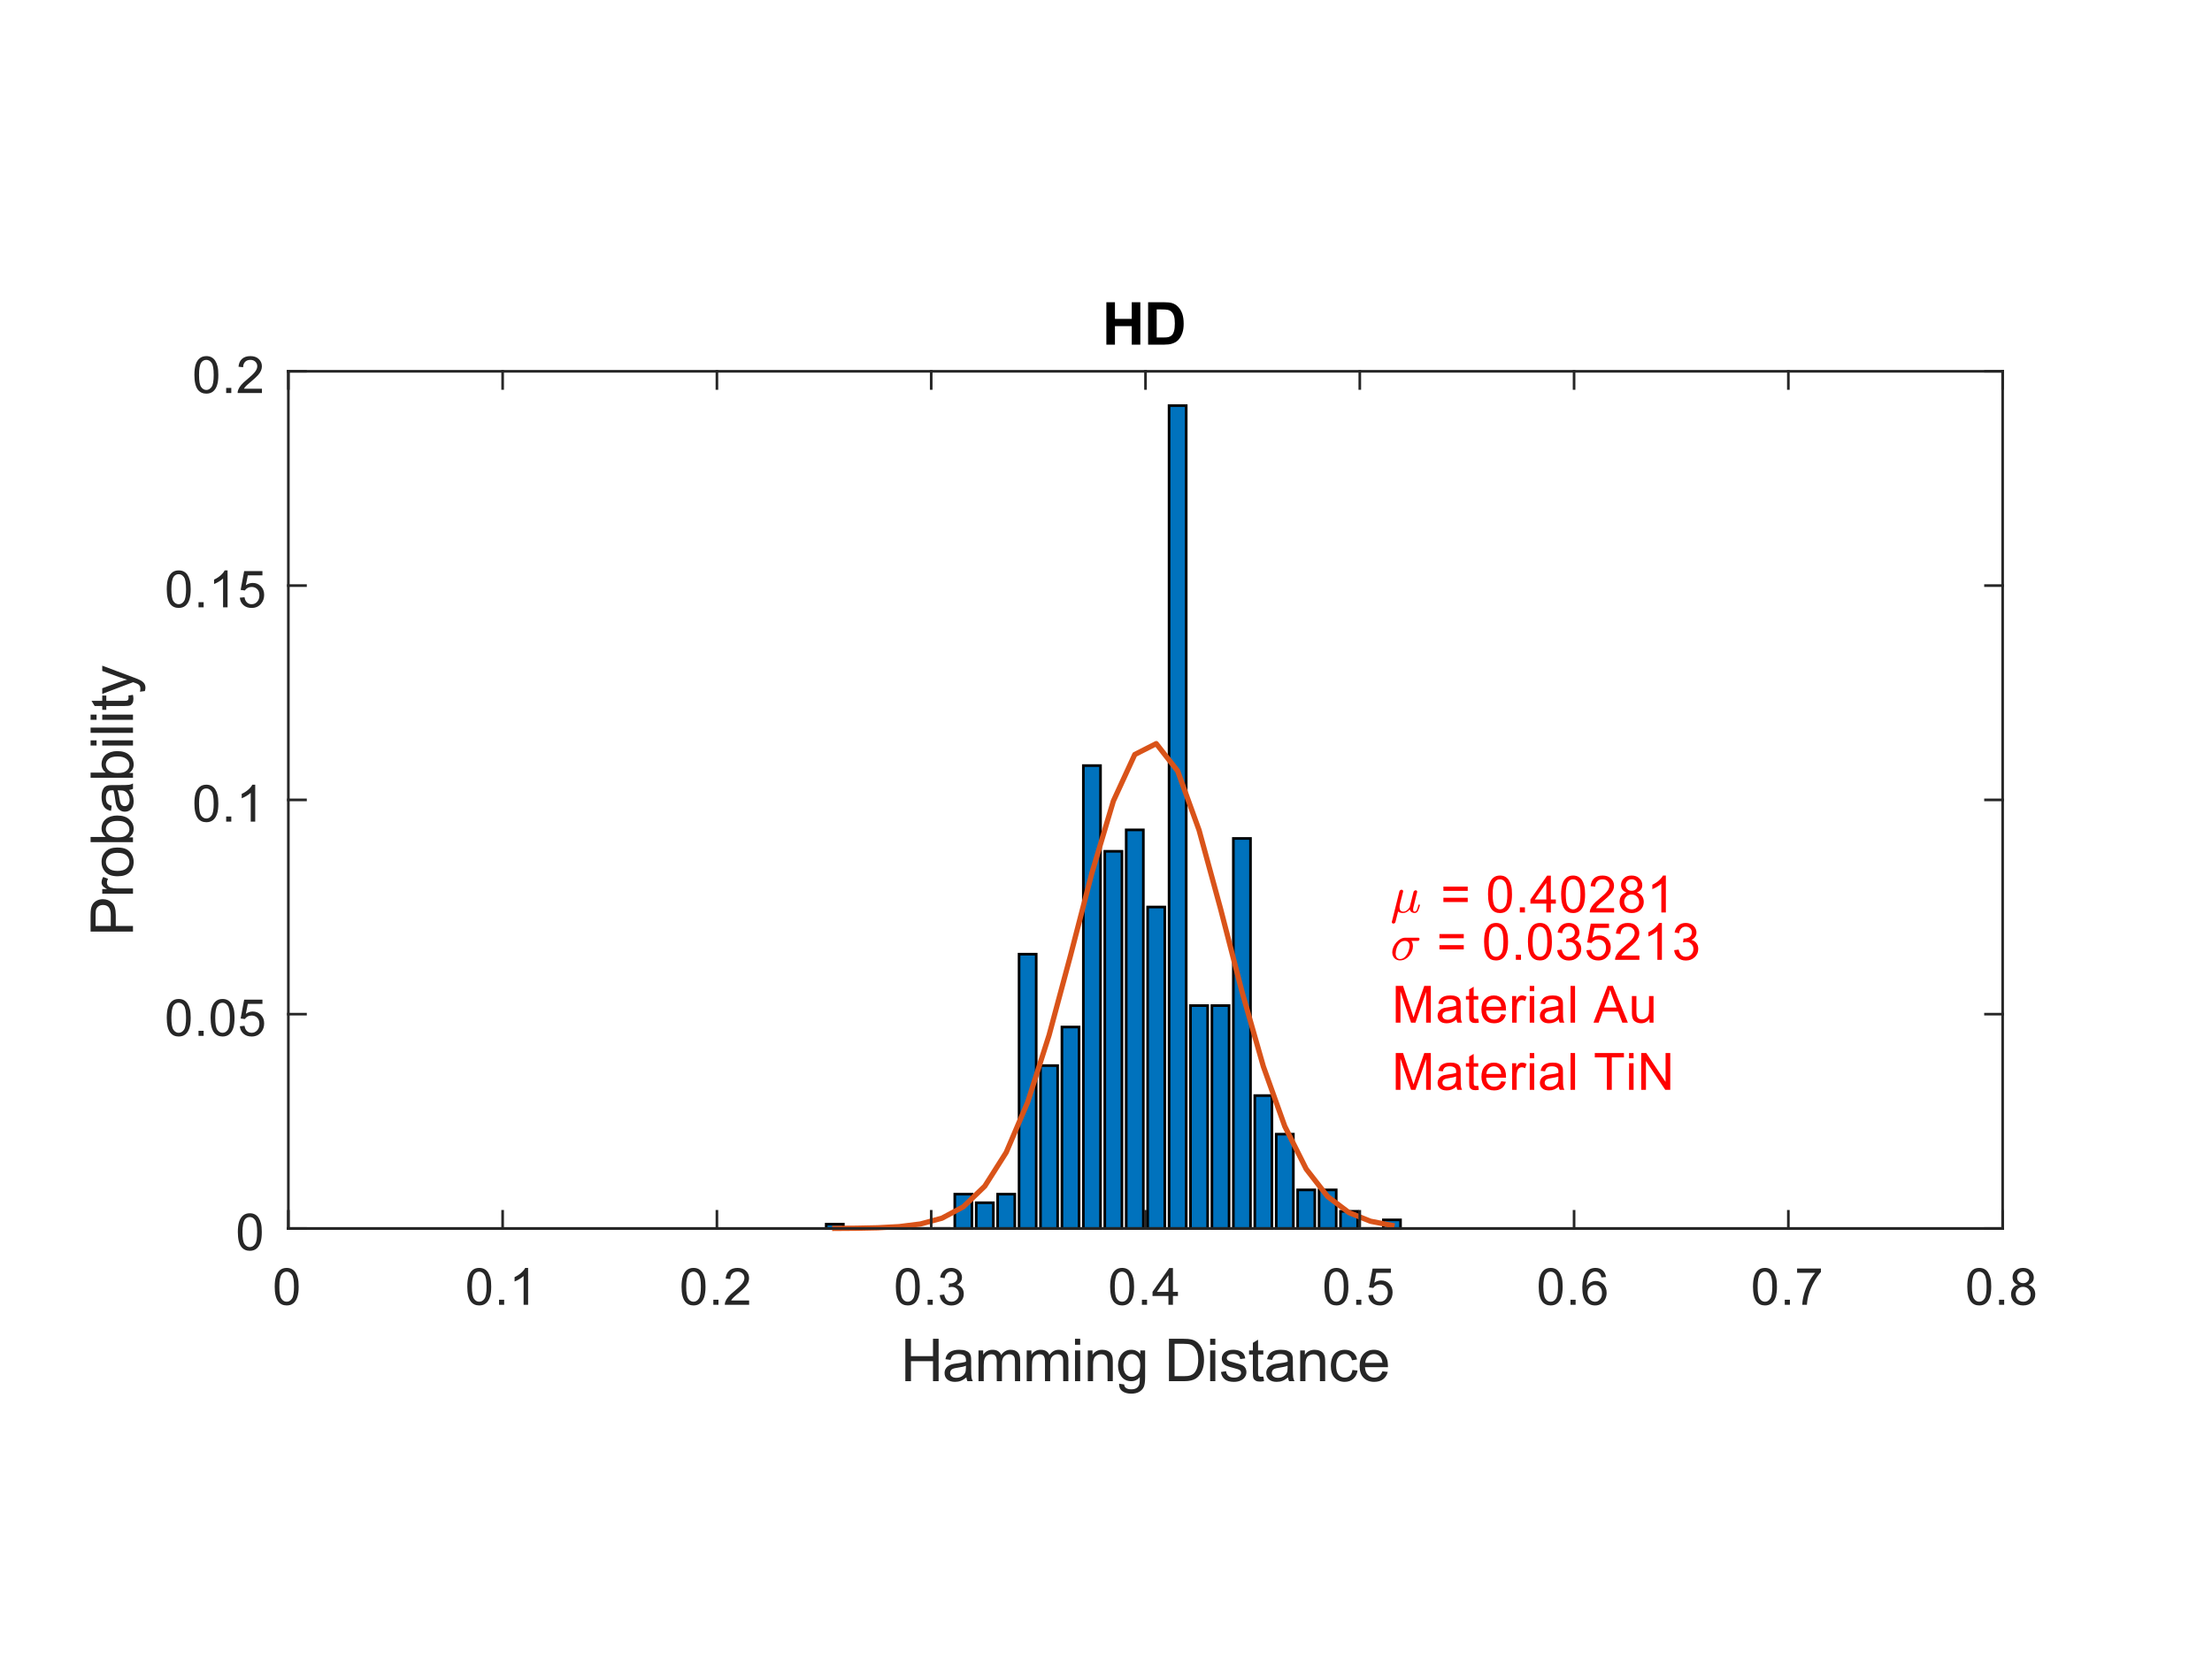 <?xml version="1.0"?>
<!DOCTYPE svg PUBLIC '-//W3C//DTD SVG 1.0//EN'
          'http://www.w3.org/TR/2001/REC-SVG-20010904/DTD/svg10.dtd'>
<svg xmlns:xlink="http://www.w3.org/1999/xlink" style="fill-opacity:1; color-rendering:auto; color-interpolation:auto; text-rendering:auto; stroke:black; stroke-linecap:square; stroke-miterlimit:10; shape-rendering:auto; stroke-opacity:1; fill:black; stroke-dasharray:none; font-weight:normal; stroke-width:1; font-family:'Dialog'; font-style:normal; stroke-linejoin:miter; font-size:12px; stroke-dashoffset:0; image-rendering:auto;" width="560" height="420" xmlns="http://www.w3.org/2000/svg"
><rect width="100%" height="100%" fill="#333333" stroke="none"/><!--Generated by the Batik Graphics2D SVG Generator--><defs id="genericDefs"
  /><g
  ><defs id="defs1"
    ><clipPath clipPathUnits="userSpaceOnUse" id="clipPath1"
      ><path d="M0 0 L560 0 L560 420 L0 420 L0 0 Z"
      /></clipPath
    ></defs
    ><g style="fill:white; stroke:white;"
    ><rect x="0" y="0" width="560" style="clip-path:url(#clipPath1); stroke:none;" height="420"
    /></g
    ><g style="fill:white; text-rendering:optimizeSpeed; color-rendering:optimizeSpeed; image-rendering:optimizeSpeed; shape-rendering:crispEdges; stroke:white; color-interpolation:sRGB;"
    ><rect x="0" width="560" height="420" y="0" style="stroke:none;"
      /><path style="stroke:none;" d="M73 311 L507 311 L507 94 L73 94 Z"
    /></g
    ><g transform="translate(290,91.25)" style="font-size:14.667px; text-rendering:geometricPrecision; image-rendering:optimizeQuality; color-rendering:optimizeQuality; font-family:'SansSerif'; color-interpolation:linearRGB; font-weight:bold;"
    ><path style="stroke:none;" d="M-9.906 -4 L-9.906 -14.734 L-7.734 -14.734 L-7.734 -10.516 L-3.484 -10.516 L-3.484 -14.734 L-1.312 -14.734 L-1.312 -4 L-3.484 -4 L-3.484 -8.688 L-7.734 -8.688 L-7.734 -4 L-9.906 -4 ZM0.662 -14.734 L4.631 -14.734 Q5.975 -14.734 6.678 -14.531 Q7.615 -14.25 8.287 -13.539 Q8.959 -12.828 9.311 -11.805 Q9.662 -10.781 9.662 -9.266 Q9.662 -7.938 9.334 -6.984 Q8.944 -5.812 8.194 -5.078 Q7.631 -4.531 6.662 -4.234 Q5.944 -4 4.74 -4 L0.662 -4 L0.662 -14.734 ZM2.834 -12.922 L2.834 -5.812 L4.459 -5.812 Q5.365 -5.812 5.772 -5.906 Q6.287 -6.047 6.639 -6.359 Q6.99 -6.672 7.209 -7.391 Q7.428 -8.109 7.428 -9.359 Q7.428 -10.609 7.209 -11.273 Q6.99 -11.938 6.592 -12.312 Q6.194 -12.688 5.584 -12.812 Q5.131 -12.922 3.803 -12.922 L2.834 -12.922 Z"
    /></g
    ><g style="stroke-linecap:butt; fill:rgb(38,38,38); text-rendering:geometricPrecision; image-rendering:optimizeQuality; color-rendering:optimizeQuality; stroke-linejoin:round; stroke:rgb(38,38,38); color-interpolation:linearRGB; stroke-width:0.667;"
    ><line y2="311" style="fill:none;" x1="73" x2="507" y1="311"
    /></g
    ><g style="fill:rgb(0,114,189); text-rendering:optimizeSpeed; color-rendering:optimizeSpeed; image-rendering:optimizeSpeed; shape-rendering:crispEdges; stroke:rgb(0,114,189); color-interpolation:sRGB;"
    ><path style="stroke:none;" d="M213.507 311 L213.507 309.915 L209.167 309.915 L209.167 311 ZM246.058 311 L246.058 302.32 L241.718 302.32 L241.718 311 ZM251.482 311 L251.482 304.49 L247.143 304.49 L247.143 311 ZM256.908 311 L256.908 302.32 L252.567 302.32 L252.567 311 ZM262.332 311 L262.332 241.56 L257.993 241.56 L257.993 311 ZM267.757 311 L267.757 269.77 L263.418 269.77 L263.418 311 ZM273.183 311 L273.183 260.005 L268.842 260.005 L268.842 311 ZM278.608 311 L278.608 193.82 L274.267 193.82 L274.267 311 ZM284.033 311 L284.033 215.52 L279.692 215.52 L279.692 311 ZM289.457 311 L289.457 210.095 L285.118 210.095 L285.118 311 ZM294.882 311 L294.882 229.625 L290.543 229.625 L290.543 311 ZM300.308 311 L300.308 102.68 L295.967 102.68 L295.967 311 ZM305.733 311 L305.733 254.58 L301.392 254.58 L301.392 311 ZM311.158 311 L311.158 254.58 L306.817 254.58 L306.817 311 ZM316.582 311 L316.582 212.265 L312.243 212.265 L312.243 311 ZM322.007 311 L322.007 277.365 L317.668 277.365 L317.668 311 ZM327.433 311 L327.433 287.13 L323.092 287.13 L323.092 311 ZM332.858 311 L332.858 301.235 L328.517 301.235 L328.517 311 ZM338.283 311 L338.283 301.235 L333.942 301.235 L333.942 311 ZM343.707 311 L343.707 306.66 L339.368 306.66 L339.368 311 ZM354.558 311 L354.558 308.83 L350.217 308.83 L350.217 311 Z"
    /></g
    ><g style="text-rendering:geometricPrecision; stroke-width:0.667; color-interpolation:linearRGB; color-rendering:optimizeQuality; stroke-linecap:butt; image-rendering:optimizeQuality;"
    ><path d="M209.167 311 L209.167 309.915 L213.507 309.915 L213.507 311 Z" style="fill:none; fill-rule:evenodd;"
      /><path d="M214.593 311 L214.593 311 L218.933 311 L218.933 311 Z" style="fill:none; fill-rule:evenodd;"
      /><path d="M220.018 311 L220.018 311 L224.357 311 L224.357 311 Z" style="fill:none; fill-rule:evenodd;"
      /><path d="M225.442 311 L225.442 311 L229.782 311 L229.782 311 Z" style="fill:none; fill-rule:evenodd;"
      /><path d="M230.868 311 L230.868 311 L235.208 311 L235.208 311 Z" style="fill:none; fill-rule:evenodd;"
      /><path d="M236.292 311 L236.292 311 L240.632 311 L240.632 311 Z" style="fill:none; fill-rule:evenodd;"
      /><path d="M241.718 311 L241.718 302.32 L246.058 302.32 L246.058 311 Z" style="fill:none; fill-rule:evenodd;"
      /><path d="M247.143 311 L247.143 304.49 L251.482 304.49 L251.482 311 Z" style="fill:none; fill-rule:evenodd;"
      /><path d="M252.567 311 L252.567 302.32 L256.908 302.32 L256.908 311 Z" style="fill:none; fill-rule:evenodd;"
      /><path d="M257.993 311 L257.993 241.56 L262.332 241.56 L262.332 311 Z" style="fill:none; fill-rule:evenodd;"
      /><path d="M263.418 311 L263.418 269.77 L267.757 269.77 L267.757 311 Z" style="fill:none; fill-rule:evenodd;"
      /><path d="M268.842 311 L268.842 260.005 L273.183 260.005 L273.183 311 Z" style="fill:none; fill-rule:evenodd;"
      /><path d="M274.267 311 L274.267 193.82 L278.608 193.82 L278.608 311 Z" style="fill:none; fill-rule:evenodd;"
      /><path d="M279.692 311 L279.692 215.52 L284.033 215.52 L284.033 311 Z" style="fill:none; fill-rule:evenodd;"
      /><path d="M285.118 311 L285.118 210.095 L289.457 210.095 L289.457 311 Z" style="fill:none; fill-rule:evenodd;"
      /><path d="M290.543 311 L290.543 229.625 L294.882 229.625 L294.882 311 Z" style="fill:none; fill-rule:evenodd;"
      /><path d="M295.967 311 L295.967 102.68 L300.308 102.68 L300.308 311 Z" style="fill:none; fill-rule:evenodd;"
      /><path d="M301.392 311 L301.392 254.58 L305.733 254.58 L305.733 311 Z" style="fill:none; fill-rule:evenodd;"
      /><path d="M306.817 311 L306.817 254.58 L311.158 254.58 L311.158 311 Z" style="fill:none; fill-rule:evenodd;"
      /><path d="M312.243 311 L312.243 212.265 L316.582 212.265 L316.582 311 Z" style="fill:none; fill-rule:evenodd;"
      /><path d="M317.668 311 L317.668 277.365 L322.007 277.365 L322.007 311 Z" style="fill:none; fill-rule:evenodd;"
      /><path d="M323.092 311 L323.092 287.13 L327.433 287.13 L327.433 311 Z" style="fill:none; fill-rule:evenodd;"
      /><path d="M328.517 311 L328.517 301.235 L332.858 301.235 L332.858 311 Z" style="fill:none; fill-rule:evenodd;"
      /><path d="M333.942 311 L333.942 301.235 L338.283 301.235 L338.283 311 Z" style="fill:none; fill-rule:evenodd;"
      /><path d="M339.368 311 L339.368 306.66 L343.707 306.66 L343.707 311 Z" style="fill:none; fill-rule:evenodd;"
      /><path d="M344.793 311 L344.793 311 L349.132 311 L349.132 311 Z" style="fill:none; fill-rule:evenodd;"
      /><path d="M350.217 311 L350.217 308.83 L354.558 308.83 L354.558 311 Z" style="fill:none; fill-rule:evenodd;"
    /></g
    ><g style="stroke-linecap:butt; fill:rgb(217,83,25); text-rendering:geometricPrecision; image-rendering:optimizeQuality; color-rendering:optimizeQuality; stroke-linejoin:round; stroke:rgb(217,83,25); color-interpolation:linearRGB; stroke-width:1.333;"
    ><path d="M211.338 310.982 L216.762 310.942 L222.188 310.831 L227.613 310.544 L233.037 309.867 L238.463 308.404 L243.887 305.512 L249.312 300.298 L254.738 291.748 L260.163 279.05 L265.587 262.083 L271.012 241.911 L276.438 220.979 L281.863 202.795 L287.288 191.015 L292.712 188.261 L298.137 195.172 L303.562 210.163 L308.988 230.015 L314.413 250.999 L319.837 269.99 L325.262 285.142 L330.688 295.959 L336.113 302.929 L341.538 307.005 L346.962 309.175 L352.387 310.231" style="fill:none; fill-rule:evenodd;"
    /></g
    ><g transform="translate(352,231)" style="font-size:13.333px; fill:red; text-rendering:geometricPrecision; image-rendering:optimizeQuality; color-rendering:optimizeQuality; font-family:'mwb_cmmi10'; stroke:red; color-interpolation:linearRGB;"
    ><path style="stroke:none;" d="M0.359 2.438 Q0.359 2.375 0.375 2.344 L2.281 -5.328 Q2.344 -5.516 2.492 -5.633 Q2.641 -5.75 2.828 -5.75 Q3 -5.75 3.109 -5.648 Q3.219 -5.547 3.219 -5.391 Q3.219 -5.344 3.219 -5.32 Q3.219 -5.297 3.219 -5.281 L2.438 -2.234 Q2.312 -1.688 2.312 -1.297 Q2.312 -0.812 2.547 -0.508 Q2.781 -0.203 3.234 -0.203 Q4.188 -0.203 4.906 -1.375 Q4.906 -1.391 4.906 -1.398 Q4.906 -1.406 4.906 -1.422 L5.859 -5.188 Q5.891 -5.359 6.055 -5.484 Q6.219 -5.609 6.406 -5.609 Q6.547 -5.609 6.664 -5.508 Q6.781 -5.406 6.781 -5.234 Q6.781 -5.156 6.766 -5.141 L5.844 -1.391 Q5.75 -1.016 5.75 -0.75 Q5.75 -0.203 6.125 -0.203 Q6.531 -0.203 6.734 -0.703 Q6.938 -1.203 7.094 -1.906 Q7.125 -1.984 7.203 -1.984 L7.359 -1.984 Q7.406 -1.984 7.445 -1.945 Q7.484 -1.906 7.484 -1.859 Q7.25 -0.953 6.977 -0.406 Q6.703 0.141 6.094 0.141 Q5.672 0.141 5.336 -0.102 Q5 -0.344 4.906 -0.766 Q4.578 -0.359 4.141 -0.109 Q3.703 0.141 3.219 0.141 Q2.406 0.141 1.953 -0.234 L1.281 2.391 Q1.25 2.578 1.102 2.695 Q0.953 2.812 0.75 2.812 Q0.594 2.812 0.477 2.711 Q0.359 2.609 0.359 2.438 Z"
    /></g
    ><g transform="translate(361,231)" style="font-size:13.333px; fill:red; text-rendering:geometricPrecision; image-rendering:optimizeQuality; color-rendering:optimizeQuality; font-family:'SansSerif'; stroke:red; color-interpolation:linearRGB;"
    ><path style="stroke:none;" d="M10.574 -5.469 L4.417 -5.469 L4.417 -6.531 L10.574 -6.531 L10.574 -5.469 ZM10.574 -2.641 L4.417 -2.641 L4.417 -3.719 L10.574 -3.719 L10.574 -2.641 ZM15.718 -4.594 Q15.718 -6.234 16.054 -7.242 Q16.39 -8.25 17.062 -8.797 Q17.734 -9.344 18.75 -9.344 Q19.5 -9.344 20.062 -9.039 Q20.625 -8.734 20.992 -8.172 Q21.359 -7.609 21.57 -6.789 Q21.781 -5.969 21.781 -4.594 Q21.781 -2.953 21.445 -1.945 Q21.109 -0.938 20.437 -0.391 Q19.765 0.156 18.75 0.156 Q17.406 0.156 16.625 -0.812 Q15.718 -1.969 15.718 -4.594 ZM16.89 -4.594 Q16.89 -2.297 17.422 -1.539 Q17.953 -0.781 18.75 -0.781 Q19.531 -0.781 20.07 -1.539 Q20.609 -2.297 20.609 -4.594 Q20.609 -6.891 20.07 -7.641 Q19.531 -8.391 18.734 -8.391 Q17.953 -8.391 17.468 -7.734 Q16.89 -6.875 16.89 -4.594 ZM23.763 0 L23.763 -1.297 L25.06 -1.297 L25.06 0 L23.763 0 ZM30.477 0 L30.477 -2.234 L26.446 -2.234 L26.446 -3.281 L30.68 -9.312 L31.618 -9.312 L31.618 -3.281 L32.883 -3.281 L32.883 -2.234 L31.618 -2.234 L31.618 0 L30.477 0 ZM30.477 -3.281 L30.477 -7.469 L27.555 -3.281 L30.477 -3.281 ZM34.225 -4.594 Q34.225 -6.234 34.561 -7.242 Q34.897 -8.25 35.568 -8.797 Q36.24 -9.344 37.256 -9.344 Q38.006 -9.344 38.568 -9.039 Q39.131 -8.734 39.498 -8.172 Q39.865 -7.609 40.076 -6.789 Q40.287 -5.969 40.287 -4.594 Q40.287 -2.953 39.951 -1.945 Q39.615 -0.938 38.943 -0.391 Q38.272 0.156 37.256 0.156 Q35.912 0.156 35.131 -0.812 Q34.225 -1.969 34.225 -4.594 ZM35.397 -4.594 Q35.397 -2.297 35.928 -1.539 Q36.459 -0.781 37.256 -0.781 Q38.037 -0.781 38.576 -1.539 Q39.115 -2.297 39.115 -4.594 Q39.115 -6.891 38.576 -7.641 Q38.037 -8.391 37.24 -8.391 Q36.459 -8.391 35.975 -7.734 Q35.397 -6.875 35.397 -4.594 ZM47.628 -1.094 L47.628 0 L41.472 0 Q41.456 -0.406 41.613 -0.797 Q41.847 -1.422 42.363 -2.031 Q42.878 -2.641 43.863 -3.438 Q45.378 -4.688 45.91 -5.414 Q46.441 -6.141 46.441 -6.781 Q46.441 -7.469 45.956 -7.93 Q45.472 -8.391 44.691 -8.391 Q43.863 -8.391 43.371 -7.898 Q42.878 -7.406 42.863 -6.531 L41.691 -6.656 Q41.816 -7.969 42.597 -8.656 Q43.378 -9.344 44.706 -9.344 Q46.05 -9.344 46.831 -8.602 Q47.613 -7.859 47.613 -6.766 Q47.613 -6.203 47.386 -5.664 Q47.16 -5.125 46.628 -4.523 Q46.097 -3.922 44.863 -2.891 Q43.831 -2.031 43.542 -1.719 Q43.253 -1.406 43.066 -1.094 L47.628 -1.094 ZM50.782 -5.047 Q50.079 -5.312 49.735 -5.789 Q49.392 -6.266 49.392 -6.938 Q49.392 -7.953 50.118 -8.648 Q50.845 -9.344 52.063 -9.344 Q53.282 -9.344 54.024 -8.633 Q54.767 -7.922 54.767 -6.906 Q54.767 -6.266 54.423 -5.789 Q54.079 -5.312 53.392 -5.047 Q54.251 -4.766 54.696 -4.141 Q55.142 -3.516 55.142 -2.656 Q55.142 -1.469 54.298 -0.656 Q53.454 0.156 52.079 0.156 Q50.704 0.156 49.86 -0.656 Q49.017 -1.469 49.017 -2.688 Q49.017 -3.594 49.477 -4.211 Q49.938 -4.828 50.782 -5.047 ZM50.548 -6.984 Q50.548 -6.328 50.977 -5.906 Q51.407 -5.484 52.079 -5.484 Q52.751 -5.484 53.173 -5.898 Q53.595 -6.312 53.595 -6.922 Q53.595 -7.547 53.157 -7.977 Q52.72 -8.406 52.079 -8.406 Q51.423 -8.406 50.985 -7.984 Q50.548 -7.562 50.548 -6.984 ZM50.188 -2.688 Q50.188 -2.203 50.423 -1.742 Q50.657 -1.281 51.11 -1.031 Q51.563 -0.781 52.095 -0.781 Q52.907 -0.781 53.438 -1.305 Q53.97 -1.828 53.97 -2.641 Q53.97 -3.469 53.423 -4.008 Q52.876 -4.547 52.048 -4.547 Q51.251 -4.547 50.72 -4.016 Q50.188 -3.484 50.188 -2.688 ZM60.733 0 L59.592 0 L59.592 -7.281 Q59.17 -6.891 58.506 -6.492 Q57.842 -6.094 57.311 -5.906 L57.311 -7.016 Q58.264 -7.453 58.983 -8.094 Q59.702 -8.734 59.998 -9.344 L60.733 -9.344 L60.733 0 Z"
    /></g
    ><g transform="translate(352,243)" style="font-size:13.333px; fill:red; text-rendering:geometricPrecision; image-rendering:optimizeQuality; color-rendering:optimizeQuality; font-family:'mwb_cmmi10'; stroke:red; color-interpolation:linearRGB;"
    ><path style="stroke:none;" d="M2.438 0.141 Q1.859 0.141 1.406 -0.133 Q0.953 -0.406 0.711 -0.875 Q0.469 -1.344 0.469 -1.906 Q0.469 -2.516 0.742 -3.18 Q1.016 -3.844 1.492 -4.398 Q1.969 -4.953 2.562 -5.281 Q3.156 -5.609 3.781 -5.609 L7.062 -5.609 Q7.188 -5.609 7.281 -5.516 Q7.375 -5.422 7.375 -5.281 Q7.375 -5.078 7.242 -4.938 Q7.109 -4.797 6.922 -4.797 L5.328 -4.797 Q5.703 -4.234 5.703 -3.453 Q5.703 -2.797 5.453 -2.164 Q5.203 -1.531 4.75 -1 Q4.297 -0.469 3.695 -0.164 Q3.094 0.141 2.438 0.141 ZM2.438 -0.203 Q3.156 -0.203 3.703 -0.758 Q4.25 -1.312 4.547 -2.109 Q4.844 -2.906 4.844 -3.594 Q4.844 -4.156 4.531 -4.477 Q4.219 -4.797 3.672 -4.797 Q2.906 -4.797 2.383 -4.289 Q1.859 -3.781 1.594 -3.016 Q1.328 -2.25 1.328 -1.531 Q1.328 -0.984 1.625 -0.594 Q1.922 -0.203 2.438 -0.203 Z"
    /></g
    ><g transform="translate(360,243)" style="font-size:13.333px; fill:red; text-rendering:geometricPrecision; image-rendering:optimizeQuality; color-rendering:optimizeQuality; font-family:'SansSerif'; stroke:red; color-interpolation:linearRGB;"
    ><path style="stroke:none;" d="M10.574 -5.469 L4.417 -5.469 L4.417 -6.531 L10.574 -6.531 L10.574 -5.469 ZM10.574 -2.641 L4.417 -2.641 L4.417 -3.719 L10.574 -3.719 L10.574 -2.641 ZM15.718 -4.594 Q15.718 -6.234 16.054 -7.242 Q16.39 -8.25 17.062 -8.797 Q17.734 -9.344 18.75 -9.344 Q19.5 -9.344 20.062 -9.039 Q20.625 -8.734 20.992 -8.172 Q21.359 -7.609 21.57 -6.789 Q21.781 -5.969 21.781 -4.594 Q21.781 -2.953 21.445 -1.945 Q21.109 -0.938 20.437 -0.391 Q19.765 0.156 18.75 0.156 Q17.406 0.156 16.625 -0.812 Q15.718 -1.969 15.718 -4.594 ZM16.89 -4.594 Q16.89 -2.297 17.422 -1.539 Q17.953 -0.781 18.75 -0.781 Q19.531 -0.781 20.07 -1.539 Q20.609 -2.297 20.609 -4.594 Q20.609 -6.891 20.07 -7.641 Q19.531 -8.391 18.734 -8.391 Q17.953 -8.391 17.468 -7.734 Q16.89 -6.875 16.89 -4.594 ZM23.763 0 L23.763 -1.297 L25.06 -1.297 L25.06 0 L23.763 0 ZM26.821 -4.594 Q26.821 -6.234 27.157 -7.242 Q27.493 -8.25 28.165 -8.797 Q28.837 -9.344 29.852 -9.344 Q30.602 -9.344 31.165 -9.039 Q31.727 -8.734 32.094 -8.172 Q32.462 -7.609 32.672 -6.789 Q32.883 -5.969 32.883 -4.594 Q32.883 -2.953 32.547 -1.945 Q32.212 -0.938 31.54 -0.391 Q30.868 0.156 29.852 0.156 Q28.508 0.156 27.727 -0.812 Q26.821 -1.969 26.821 -4.594 ZM27.993 -4.594 Q27.993 -2.297 28.524 -1.539 Q29.055 -0.781 29.852 -0.781 Q30.633 -0.781 31.172 -1.539 Q31.712 -2.297 31.712 -4.594 Q31.712 -6.891 31.172 -7.641 Q30.633 -8.391 29.837 -8.391 Q29.055 -8.391 28.571 -7.734 Q27.993 -6.875 27.993 -4.594 ZM34.225 -2.453 L35.365 -2.609 Q35.568 -1.641 36.037 -1.211 Q36.506 -0.781 37.193 -0.781 Q37.99 -0.781 38.545 -1.336 Q39.1 -1.891 39.1 -2.719 Q39.1 -3.516 38.592 -4.023 Q38.084 -4.531 37.287 -4.531 Q36.959 -4.531 36.475 -4.406 L36.6 -5.406 Q36.725 -5.391 36.787 -5.391 Q37.522 -5.391 38.108 -5.773 Q38.693 -6.156 38.693 -6.953 Q38.693 -7.578 38.264 -7.992 Q37.834 -8.406 37.162 -8.406 Q36.49 -8.406 36.053 -7.984 Q35.615 -7.562 35.475 -6.734 L34.334 -6.938 Q34.553 -8.078 35.295 -8.711 Q36.037 -9.344 37.131 -9.344 Q37.897 -9.344 38.537 -9.016 Q39.178 -8.688 39.522 -8.125 Q39.865 -7.562 39.865 -6.922 Q39.865 -6.328 39.537 -5.828 Q39.209 -5.328 38.584 -5.047 Q39.397 -4.844 39.858 -4.25 Q40.318 -3.656 40.318 -2.75 Q40.318 -1.531 39.428 -0.68 Q38.537 0.172 37.178 0.172 Q35.959 0.172 35.147 -0.562 Q34.334 -1.297 34.225 -2.453 ZM41.628 -2.438 L42.816 -2.547 Q42.956 -1.656 43.441 -1.219 Q43.925 -0.781 44.613 -0.781 Q45.441 -0.781 46.011 -1.406 Q46.581 -2.031 46.581 -3.047 Q46.581 -4.031 46.035 -4.594 Q45.488 -5.156 44.597 -5.156 Q44.035 -5.156 43.589 -4.906 Q43.144 -4.656 42.894 -4.266 L41.831 -4.406 L42.722 -9.172 L47.347 -9.172 L47.347 -8.094 L43.644 -8.094 L43.144 -5.594 Q43.972 -6.172 44.894 -6.172 Q46.113 -6.172 46.949 -5.328 Q47.785 -4.484 47.785 -3.156 Q47.785 -1.891 47.05 -0.969 Q46.16 0.156 44.613 0.156 Q43.347 0.156 42.542 -0.555 Q41.738 -1.266 41.628 -2.438 ZM55.032 -1.094 L55.032 0 L48.876 0 Q48.86 -0.406 49.017 -0.797 Q49.251 -1.422 49.767 -2.031 Q50.282 -2.641 51.267 -3.438 Q52.782 -4.688 53.313 -5.414 Q53.845 -6.141 53.845 -6.781 Q53.845 -7.469 53.36 -7.93 Q52.876 -8.391 52.095 -8.391 Q51.267 -8.391 50.774 -7.898 Q50.282 -7.406 50.267 -6.531 L49.095 -6.656 Q49.22 -7.969 50.001 -8.656 Q50.782 -9.344 52.11 -9.344 Q53.454 -9.344 54.235 -8.602 Q55.017 -7.859 55.017 -6.766 Q55.017 -6.203 54.79 -5.664 Q54.563 -5.125 54.032 -4.523 Q53.501 -3.922 52.267 -2.891 Q51.235 -2.031 50.946 -1.719 Q50.657 -1.406 50.47 -1.094 L55.032 -1.094 ZM60.733 0 L59.592 0 L59.592 -7.281 Q59.17 -6.891 58.506 -6.492 Q57.842 -6.094 57.311 -5.906 L57.311 -7.016 Q58.264 -7.453 58.983 -8.094 Q59.702 -8.734 59.998 -9.344 L60.733 -9.344 L60.733 0 ZM63.84 -2.453 L64.98 -2.609 Q65.183 -1.641 65.652 -1.211 Q66.121 -0.781 66.808 -0.781 Q67.605 -0.781 68.16 -1.336 Q68.715 -1.891 68.715 -2.719 Q68.715 -3.516 68.207 -4.023 Q67.699 -4.531 66.902 -4.531 Q66.574 -4.531 66.09 -4.406 L66.215 -5.406 Q66.34 -5.391 66.402 -5.391 Q67.137 -5.391 67.723 -5.773 Q68.308 -6.156 68.308 -6.953 Q68.308 -7.578 67.879 -7.992 Q67.449 -8.406 66.777 -8.406 Q66.105 -8.406 65.668 -7.984 Q65.23 -7.562 65.09 -6.734 L63.949 -6.938 Q64.168 -8.078 64.91 -8.711 Q65.652 -9.344 66.746 -9.344 Q67.512 -9.344 68.152 -9.016 Q68.793 -8.688 69.137 -8.125 Q69.48 -7.562 69.48 -6.922 Q69.48 -6.328 69.152 -5.828 Q68.824 -5.328 68.199 -5.047 Q69.012 -4.844 69.473 -4.25 Q69.933 -3.656 69.933 -2.75 Q69.933 -1.531 69.043 -0.68 Q68.152 0.172 66.793 0.172 Q65.574 0.172 64.762 -0.562 Q63.949 -1.297 63.84 -2.453 Z"
    /></g
    ><g transform="translate(352.387,261.904)" style="font-size:13.333px; fill:red; text-rendering:geometricPrecision; image-rendering:optimizeQuality; color-rendering:optimizeQuality; font-family:'SansSerif'; stroke:red; color-interpolation:linearRGB;"
    ><path style="stroke:none;" d="M0.969 -3 L0.969 -12.312 L2.812 -12.312 L5.016 -5.719 Q5.328 -4.797 5.469 -4.344 Q5.625 -4.844 5.953 -5.828 L8.188 -12.312 L9.844 -12.312 L9.844 -3 L8.656 -3 L8.656 -10.781 L5.953 -3 L4.844 -3 L2.156 -10.922 L2.156 -3 L0.969 -3 ZM16.339 -3.828 Q15.714 -3.297 15.129 -3.07 Q14.543 -2.844 13.871 -2.844 Q12.746 -2.844 12.152 -3.391 Q11.558 -3.938 11.558 -4.781 Q11.558 -5.266 11.785 -5.68 Q12.011 -6.094 12.379 -6.344 Q12.746 -6.594 13.199 -6.719 Q13.527 -6.797 14.214 -6.891 Q15.589 -7.047 16.246 -7.281 Q16.261 -7.516 16.261 -7.578 Q16.261 -8.281 15.933 -8.562 Q15.496 -8.953 14.636 -8.953 Q13.824 -8.953 13.441 -8.672 Q13.058 -8.391 12.871 -7.672 L11.761 -7.812 Q11.902 -8.531 12.254 -8.977 Q12.605 -9.422 13.269 -9.656 Q13.933 -9.891 14.793 -9.891 Q15.668 -9.891 16.207 -9.688 Q16.746 -9.484 16.996 -9.18 Q17.246 -8.875 17.355 -8.406 Q17.402 -8.109 17.402 -7.344 L17.402 -5.828 Q17.402 -4.234 17.48 -3.812 Q17.558 -3.391 17.761 -3 L16.574 -3 Q16.402 -3.359 16.339 -3.828 ZM16.246 -6.391 Q15.621 -6.125 14.386 -5.953 Q13.683 -5.844 13.386 -5.719 Q13.089 -5.594 12.933 -5.352 Q12.777 -5.109 12.777 -4.812 Q12.777 -4.359 13.121 -4.055 Q13.464 -3.75 14.136 -3.75 Q14.793 -3.75 15.308 -4.039 Q15.824 -4.328 16.074 -4.828 Q16.246 -5.203 16.246 -5.969 L16.246 -6.391 ZM21.853 -4.016 L22.009 -3.016 Q21.524 -2.906 21.149 -2.906 Q20.524 -2.906 20.181 -3.109 Q19.837 -3.312 19.696 -3.633 Q19.556 -3.953 19.556 -4.969 L19.556 -8.859 L18.728 -8.859 L18.728 -9.734 L19.556 -9.734 L19.556 -11.406 L20.696 -12.094 L20.696 -9.734 L21.853 -9.734 L21.853 -8.859 L20.696 -8.859 L20.696 -4.906 Q20.696 -4.422 20.759 -4.281 Q20.821 -4.141 20.954 -4.062 Q21.087 -3.984 21.337 -3.984 Q21.54 -3.984 21.853 -4.016 ZM27.661 -5.172 L28.848 -5.031 Q28.567 -3.984 27.809 -3.414 Q27.051 -2.844 25.879 -2.844 Q24.395 -2.844 23.528 -3.758 Q22.661 -4.672 22.661 -6.312 Q22.661 -8.016 23.543 -8.953 Q24.426 -9.891 25.817 -9.891 Q27.176 -9.891 28.028 -8.969 Q28.879 -8.047 28.879 -6.391 Q28.879 -6.281 28.879 -6.078 L23.848 -6.078 Q23.911 -4.969 24.473 -4.375 Q25.036 -3.781 25.879 -3.781 Q26.52 -3.781 26.965 -4.117 Q27.411 -4.453 27.661 -5.172 ZM23.911 -7.016 L27.676 -7.016 Q27.598 -7.875 27.239 -8.297 Q26.692 -8.953 25.832 -8.953 Q25.036 -8.953 24.504 -8.43 Q23.973 -7.906 23.911 -7.016 ZM30.439 -3 L30.439 -9.734 L31.471 -9.734 L31.471 -8.719 Q31.861 -9.438 32.197 -9.664 Q32.533 -9.891 32.924 -9.891 Q33.502 -9.891 34.096 -9.531 L33.705 -8.469 Q33.283 -8.719 32.877 -8.719 Q32.502 -8.719 32.197 -8.492 Q31.892 -8.266 31.767 -7.859 Q31.58 -7.25 31.58 -6.531 L31.58 -3 L30.439 -3 ZM34.888 -10.984 L34.888 -12.312 L36.029 -12.312 L36.029 -10.984 L34.888 -10.984 ZM34.888 -3 L34.888 -9.734 L36.029 -9.734 L36.029 -3 L34.888 -3 ZM42.236 -3.828 Q41.611 -3.297 41.026 -3.07 Q40.44 -2.844 39.768 -2.844 Q38.643 -2.844 38.049 -3.391 Q37.455 -3.938 37.455 -4.781 Q37.455 -5.266 37.682 -5.68 Q37.908 -6.094 38.276 -6.344 Q38.643 -6.594 39.096 -6.719 Q39.424 -6.797 40.111 -6.891 Q41.486 -7.047 42.143 -7.281 Q42.158 -7.516 42.158 -7.578 Q42.158 -8.281 41.83 -8.562 Q41.393 -8.953 40.533 -8.953 Q39.721 -8.953 39.338 -8.672 Q38.955 -8.391 38.768 -7.672 L37.658 -7.812 Q37.799 -8.531 38.151 -8.977 Q38.502 -9.422 39.166 -9.656 Q39.83 -9.891 40.69 -9.891 Q41.565 -9.891 42.104 -9.688 Q42.643 -9.484 42.893 -9.18 Q43.143 -8.875 43.252 -8.406 Q43.299 -8.109 43.299 -7.344 L43.299 -5.828 Q43.299 -4.234 43.377 -3.812 Q43.455 -3.391 43.658 -3 L42.471 -3 Q42.299 -3.359 42.236 -3.828 ZM42.143 -6.391 Q41.518 -6.125 40.283 -5.953 Q39.58 -5.844 39.283 -5.719 Q38.986 -5.594 38.83 -5.352 Q38.674 -5.109 38.674 -4.812 Q38.674 -4.359 39.018 -4.055 Q39.361 -3.75 40.033 -3.75 Q40.69 -3.75 41.205 -4.039 Q41.721 -4.328 41.971 -4.828 Q42.143 -5.203 42.143 -5.969 L42.143 -6.391 ZM45.218 -3 L45.218 -12.312 L46.359 -12.312 L46.359 -3 L45.218 -3 ZM51.031 -3 L54.609 -12.312 L55.921 -12.312 L59.734 -3 L58.328 -3 L57.249 -5.812 L53.359 -5.812 L52.328 -3 L51.031 -3 ZM53.718 -6.828 L56.874 -6.828 L55.89 -9.406 Q55.453 -10.578 55.234 -11.328 Q55.062 -10.438 54.734 -9.547 L53.718 -6.828 ZM65.207 -3 L65.207 -3.984 Q64.41 -2.844 63.066 -2.844 Q62.473 -2.844 61.949 -3.078 Q61.426 -3.312 61.176 -3.656 Q60.926 -4 60.832 -4.5 Q60.754 -4.828 60.754 -5.562 L60.754 -9.734 L61.895 -9.734 L61.895 -6 Q61.895 -5.109 61.973 -4.797 Q62.082 -4.344 62.426 -4.086 Q62.77 -3.828 63.285 -3.828 Q63.801 -3.828 64.254 -4.094 Q64.707 -4.359 64.894 -4.812 Q65.082 -5.266 65.082 -6.125 L65.082 -9.734 L66.223 -9.734 L66.223 -3 L65.207 -3 Z"
      /><path style="stroke:none;" d="M0.969 14 L0.969 4.688 L2.812 4.688 L5.016 11.281 Q5.328 12.203 5.469 12.656 Q5.625 12.156 5.953 11.172 L8.188 4.688 L9.844 4.688 L9.844 14 L8.656 14 L8.656 6.219 L5.953 14 L4.844 14 L2.156 6.078 L2.156 14 L0.969 14 ZM16.339 13.172 Q15.714 13.703 15.129 13.93 Q14.543 14.156 13.871 14.156 Q12.746 14.156 12.152 13.609 Q11.558 13.062 11.558 12.219 Q11.558 11.734 11.785 11.32 Q12.011 10.906 12.379 10.656 Q12.746 10.406 13.199 10.281 Q13.527 10.203 14.214 10.109 Q15.589 9.953 16.246 9.719 Q16.261 9.484 16.261 9.422 Q16.261 8.719 15.933 8.438 Q15.496 8.047 14.636 8.047 Q13.824 8.047 13.441 8.328 Q13.058 8.609 12.871 9.328 L11.761 9.188 Q11.902 8.469 12.254 8.023 Q12.605 7.578 13.269 7.344 Q13.933 7.109 14.793 7.109 Q15.668 7.109 16.207 7.312 Q16.746 7.516 16.996 7.82 Q17.246 8.125 17.355 8.594 Q17.402 8.891 17.402 9.656 L17.402 11.172 Q17.402 12.766 17.48 13.188 Q17.558 13.609 17.761 14 L16.574 14 Q16.402 13.641 16.339 13.172 ZM16.246 10.609 Q15.621 10.875 14.386 11.047 Q13.683 11.156 13.386 11.281 Q13.089 11.406 12.933 11.648 Q12.777 11.891 12.777 12.188 Q12.777 12.641 13.121 12.945 Q13.464 13.25 14.136 13.25 Q14.793 13.25 15.308 12.961 Q15.824 12.672 16.074 12.172 Q16.246 11.797 16.246 11.031 L16.246 10.609 ZM21.853 12.984 L22.009 13.984 Q21.524 14.094 21.149 14.094 Q20.524 14.094 20.181 13.891 Q19.837 13.688 19.696 13.367 Q19.556 13.047 19.556 12.031 L19.556 8.141 L18.728 8.141 L18.728 7.266 L19.556 7.266 L19.556 5.594 L20.696 4.906 L20.696 7.266 L21.853 7.266 L21.853 8.141 L20.696 8.141 L20.696 12.094 Q20.696 12.578 20.759 12.719 Q20.821 12.859 20.954 12.938 Q21.087 13.016 21.337 13.016 Q21.54 13.016 21.853 12.984 ZM27.661 11.828 L28.848 11.969 Q28.567 13.016 27.809 13.586 Q27.051 14.156 25.879 14.156 Q24.395 14.156 23.528 13.242 Q22.661 12.328 22.661 10.688 Q22.661 8.984 23.543 8.047 Q24.426 7.109 25.817 7.109 Q27.176 7.109 28.028 8.031 Q28.879 8.953 28.879 10.609 Q28.879 10.719 28.879 10.922 L23.848 10.922 Q23.911 12.031 24.473 12.625 Q25.036 13.219 25.879 13.219 Q26.52 13.219 26.965 12.883 Q27.411 12.547 27.661 11.828 ZM23.911 9.984 L27.676 9.984 Q27.598 9.125 27.239 8.703 Q26.692 8.047 25.832 8.047 Q25.036 8.047 24.504 8.57 Q23.973 9.094 23.911 9.984 ZM30.439 14 L30.439 7.266 L31.471 7.266 L31.471 8.281 Q31.861 7.562 32.197 7.336 Q32.533 7.109 32.924 7.109 Q33.502 7.109 34.096 7.469 L33.705 8.531 Q33.283 8.281 32.877 8.281 Q32.502 8.281 32.197 8.508 Q31.892 8.734 31.767 9.141 Q31.58 9.75 31.58 10.469 L31.58 14 L30.439 14 ZM34.888 6.016 L34.888 4.688 L36.029 4.688 L36.029 6.016 L34.888 6.016 ZM34.888 14 L34.888 7.266 L36.029 7.266 L36.029 14 L34.888 14 ZM42.236 13.172 Q41.611 13.703 41.026 13.93 Q40.44 14.156 39.768 14.156 Q38.643 14.156 38.049 13.609 Q37.455 13.062 37.455 12.219 Q37.455 11.734 37.682 11.32 Q37.908 10.906 38.276 10.656 Q38.643 10.406 39.096 10.281 Q39.424 10.203 40.111 10.109 Q41.486 9.953 42.143 9.719 Q42.158 9.484 42.158 9.422 Q42.158 8.719 41.83 8.438 Q41.393 8.047 40.533 8.047 Q39.721 8.047 39.338 8.328 Q38.955 8.609 38.768 9.328 L37.658 9.188 Q37.799 8.469 38.151 8.023 Q38.502 7.578 39.166 7.344 Q39.83 7.109 40.69 7.109 Q41.565 7.109 42.104 7.312 Q42.643 7.516 42.893 7.82 Q43.143 8.125 43.252 8.594 Q43.299 8.891 43.299 9.656 L43.299 11.172 Q43.299 12.766 43.377 13.188 Q43.455 13.609 43.658 14 L42.471 14 Q42.299 13.641 42.236 13.172 ZM42.143 10.609 Q41.518 10.875 40.283 11.047 Q39.58 11.156 39.283 11.281 Q38.986 11.406 38.83 11.648 Q38.674 11.891 38.674 12.188 Q38.674 12.641 39.018 12.945 Q39.361 13.25 40.033 13.25 Q40.69 13.25 41.205 12.961 Q41.721 12.672 41.971 12.172 Q42.143 11.797 42.143 11.031 L42.143 10.609 ZM45.218 14 L45.218 4.688 L46.359 4.688 L46.359 14 L45.218 14 ZM54.421 14 L54.421 5.797 L51.359 5.797 L51.359 4.688 L58.734 4.688 L58.734 5.797 L55.656 5.797 L55.656 14 L54.421 14 ZM60.038 6.016 L60.038 4.688 L61.178 4.688 L61.178 6.016 L60.038 6.016 ZM60.038 14 L60.038 7.266 L61.178 7.266 L61.178 14 L60.038 14 ZM63.12 14 L63.12 4.688 L64.386 4.688 L69.276 12 L69.276 4.688 L70.464 4.688 L70.464 14 L69.198 14 L64.308 6.688 L64.308 14 L63.12 14 Z"
    /></g
    ><g style="fill:rgb(38,38,38); text-rendering:geometricPrecision; image-rendering:optimizeQuality; color-rendering:optimizeQuality; stroke-linejoin:round; stroke:rgb(38,38,38); color-interpolation:linearRGB; stroke-width:0.667;"
    ><line y2="311" style="fill:none;" x1="73" x2="507" y1="311"
      /><line y2="94" style="fill:none;" x1="73" x2="507" y1="94"
      /><line y2="306.66" style="fill:none;" x1="73" x2="73" y1="311"
      /><line y2="306.66" style="fill:none;" x1="127.25" x2="127.25" y1="311"
      /><line y2="306.66" style="fill:none;" x1="181.5" x2="181.5" y1="311"
      /><line y2="306.66" style="fill:none;" x1="235.75" x2="235.75" y1="311"
      /><line y2="306.66" style="fill:none;" x1="290" x2="290" y1="311"
      /><line y2="306.66" style="fill:none;" x1="344.25" x2="344.25" y1="311"
      /><line y2="306.66" style="fill:none;" x1="398.5" x2="398.5" y1="311"
      /><line y2="306.66" style="fill:none;" x1="452.75" x2="452.75" y1="311"
      /><line y2="306.66" style="fill:none;" x1="507" x2="507" y1="311"
      /><line y2="98.34" style="fill:none;" x1="73" x2="73" y1="94"
      /><line y2="98.34" style="fill:none;" x1="127.25" x2="127.25" y1="94"
      /><line y2="98.34" style="fill:none;" x1="181.5" x2="181.5" y1="94"
      /><line y2="98.34" style="fill:none;" x1="235.75" x2="235.75" y1="94"
      /><line y2="98.34" style="fill:none;" x1="290" x2="290" y1="94"
      /><line y2="98.34" style="fill:none;" x1="344.25" x2="344.25" y1="94"
      /><line y2="98.34" style="fill:none;" x1="398.5" x2="398.5" y1="94"
      /><line y2="98.34" style="fill:none;" x1="452.75" x2="452.75" y1="94"
      /><line y2="98.34" style="fill:none;" x1="507" x2="507" y1="94"
    /></g
    ><g transform="translate(73,316.333)" style="font-size:13.333px; fill:rgb(38,38,38); text-rendering:geometricPrecision; image-rendering:optimizeQuality; color-rendering:optimizeQuality; font-family:'SansSerif'; stroke:rgb(38,38,38); color-interpolation:linearRGB;"
    ><path style="stroke:none;" d="M-3.453 9.406 Q-3.453 7.766 -3.117 6.758 Q-2.781 5.75 -2.109 5.203 Q-1.438 4.656 -0.422 4.656 Q0.328 4.656 0.891 4.961 Q1.453 5.266 1.82 5.828 Q2.188 6.391 2.398 7.211 Q2.609 8.031 2.609 9.406 Q2.609 11.047 2.273 12.055 Q1.938 13.062 1.266 13.609 Q0.594 14.156 -0.422 14.156 Q-1.766 14.156 -2.547 13.188 Q-3.453 12.031 -3.453 9.406 ZM-2.281 9.406 Q-2.281 11.703 -1.75 12.461 Q-1.219 13.219 -0.422 13.219 Q0.359 13.219 0.898 12.461 Q1.438 11.703 1.438 9.406 Q1.438 7.109 0.898 6.359 Q0.359 5.609 -0.438 5.609 Q-1.219 5.609 -1.703 6.266 Q-2.281 7.125 -2.281 9.406 Z"
    /></g
    ><g transform="translate(127.25,316.333)" style="font-size:13.333px; fill:rgb(38,38,38); text-rendering:geometricPrecision; image-rendering:optimizeQuality; color-rendering:optimizeQuality; font-family:'SansSerif'; stroke:rgb(38,38,38); color-interpolation:linearRGB;"
    ><path style="stroke:none;" d="M-8.953 9.406 Q-8.953 7.766 -8.617 6.758 Q-8.281 5.75 -7.609 5.203 Q-6.938 4.656 -5.922 4.656 Q-5.172 4.656 -4.609 4.961 Q-4.047 5.266 -3.68 5.828 Q-3.312 6.391 -3.102 7.211 Q-2.891 8.031 -2.891 9.406 Q-2.891 11.047 -3.227 12.055 Q-3.562 13.062 -4.234 13.609 Q-4.906 14.156 -5.922 14.156 Q-7.266 14.156 -8.047 13.188 Q-8.953 12.031 -8.953 9.406 ZM-7.781 9.406 Q-7.781 11.703 -7.25 12.461 Q-6.719 13.219 -5.922 13.219 Q-5.141 13.219 -4.602 12.461 Q-4.062 11.703 -4.062 9.406 Q-4.062 7.109 -4.602 6.359 Q-5.141 5.609 -5.938 5.609 Q-6.719 5.609 -7.203 6.266 Q-7.781 7.125 -7.781 9.406 ZM-0.909 14 L-0.909 12.703 L0.388 12.703 L0.388 14 L-0.909 14 ZM6.446 14 L5.306 14 L5.306 6.719 Q4.884 7.109 4.22 7.508 Q3.555 7.906 3.024 8.094 L3.024 6.984 Q3.977 6.547 4.696 5.906 Q5.415 5.266 5.712 4.656 L6.446 4.656 L6.446 14 Z"
    /></g
    ><g transform="translate(181.5,316.333)" style="font-size:13.333px; fill:rgb(38,38,38); text-rendering:geometricPrecision; image-rendering:optimizeQuality; color-rendering:optimizeQuality; font-family:'SansSerif'; stroke:rgb(38,38,38); color-interpolation:linearRGB;"
    ><path style="stroke:none;" d="M-8.953 9.406 Q-8.953 7.766 -8.617 6.758 Q-8.281 5.75 -7.609 5.203 Q-6.938 4.656 -5.922 4.656 Q-5.172 4.656 -4.609 4.961 Q-4.047 5.266 -3.68 5.828 Q-3.312 6.391 -3.102 7.211 Q-2.891 8.031 -2.891 9.406 Q-2.891 11.047 -3.227 12.055 Q-3.562 13.062 -4.234 13.609 Q-4.906 14.156 -5.922 14.156 Q-7.266 14.156 -8.047 13.188 Q-8.953 12.031 -8.953 9.406 ZM-7.781 9.406 Q-7.781 11.703 -7.25 12.461 Q-6.719 13.219 -5.922 13.219 Q-5.141 13.219 -4.602 12.461 Q-4.062 11.703 -4.062 9.406 Q-4.062 7.109 -4.602 6.359 Q-5.141 5.609 -5.938 5.609 Q-6.719 5.609 -7.203 6.266 Q-7.781 7.125 -7.781 9.406 ZM-0.909 14 L-0.909 12.703 L0.388 12.703 L0.388 14 L-0.909 14 ZM8.149 12.906 L8.149 14 L1.993 14 Q1.977 13.594 2.134 13.203 Q2.368 12.578 2.884 11.969 Q3.399 11.359 4.384 10.562 Q5.899 9.312 6.431 8.586 Q6.962 7.859 6.962 7.219 Q6.962 6.531 6.477 6.07 Q5.993 5.609 5.212 5.609 Q4.384 5.609 3.892 6.102 Q3.399 6.594 3.384 7.469 L2.212 7.344 Q2.337 6.031 3.118 5.344 Q3.899 4.656 5.227 4.656 Q6.571 4.656 7.352 5.398 Q8.134 6.141 8.134 7.234 Q8.134 7.797 7.907 8.336 Q7.681 8.875 7.149 9.477 Q6.618 10.078 5.384 11.109 Q4.352 11.969 4.063 12.281 Q3.774 12.594 3.587 12.906 L8.149 12.906 Z"
    /></g
    ><g transform="translate(235.75,316.333)" style="font-size:13.333px; fill:rgb(38,38,38); text-rendering:geometricPrecision; image-rendering:optimizeQuality; color-rendering:optimizeQuality; font-family:'SansSerif'; stroke:rgb(38,38,38); color-interpolation:linearRGB;"
    ><path style="stroke:none;" d="M-8.953 9.406 Q-8.953 7.766 -8.617 6.758 Q-8.281 5.75 -7.609 5.203 Q-6.938 4.656 -5.922 4.656 Q-5.172 4.656 -4.609 4.961 Q-4.047 5.266 -3.68 5.828 Q-3.312 6.391 -3.102 7.211 Q-2.891 8.031 -2.891 9.406 Q-2.891 11.047 -3.227 12.055 Q-3.562 13.062 -4.234 13.609 Q-4.906 14.156 -5.922 14.156 Q-7.266 14.156 -8.047 13.188 Q-8.953 12.031 -8.953 9.406 ZM-7.781 9.406 Q-7.781 11.703 -7.25 12.461 Q-6.719 13.219 -5.922 13.219 Q-5.141 13.219 -4.602 12.461 Q-4.062 11.703 -4.062 9.406 Q-4.062 7.109 -4.602 6.359 Q-5.141 5.609 -5.938 5.609 Q-6.719 5.609 -7.203 6.266 Q-7.781 7.125 -7.781 9.406 ZM-0.909 14 L-0.909 12.703 L0.388 12.703 L0.388 14 L-0.909 14 ZM2.149 11.547 L3.29 11.391 Q3.493 12.359 3.962 12.789 Q4.431 13.219 5.118 13.219 Q5.915 13.219 6.47 12.664 Q7.024 12.109 7.024 11.281 Q7.024 10.484 6.516 9.977 Q6.009 9.469 5.212 9.469 Q4.884 9.469 4.399 9.594 L4.524 8.594 Q4.649 8.609 4.712 8.609 Q5.446 8.609 6.032 8.227 Q6.618 7.844 6.618 7.047 Q6.618 6.422 6.188 6.008 Q5.759 5.594 5.087 5.594 Q4.415 5.594 3.977 6.016 Q3.54 6.438 3.399 7.266 L2.259 7.062 Q2.477 5.922 3.22 5.289 Q3.962 4.656 5.056 4.656 Q5.821 4.656 6.462 4.984 Q7.102 5.312 7.446 5.875 Q7.79 6.438 7.79 7.078 Q7.79 7.672 7.462 8.172 Q7.134 8.672 6.509 8.953 Q7.321 9.156 7.782 9.75 Q8.243 10.344 8.243 11.25 Q8.243 12.469 7.352 13.32 Q6.462 14.172 5.102 14.172 Q3.884 14.172 3.071 13.438 Q2.259 12.703 2.149 11.547 Z"
    /></g
    ><g transform="translate(290,316.333)" style="font-size:13.333px; fill:rgb(38,38,38); text-rendering:geometricPrecision; image-rendering:optimizeQuality; color-rendering:optimizeQuality; font-family:'SansSerif'; stroke:rgb(38,38,38); color-interpolation:linearRGB;"
    ><path style="stroke:none;" d="M-8.953 9.406 Q-8.953 7.766 -8.617 6.758 Q-8.281 5.75 -7.609 5.203 Q-6.938 4.656 -5.922 4.656 Q-5.172 4.656 -4.609 4.961 Q-4.047 5.266 -3.68 5.828 Q-3.312 6.391 -3.102 7.211 Q-2.891 8.031 -2.891 9.406 Q-2.891 11.047 -3.227 12.055 Q-3.562 13.062 -4.234 13.609 Q-4.906 14.156 -5.922 14.156 Q-7.266 14.156 -8.047 13.188 Q-8.953 12.031 -8.953 9.406 ZM-7.781 9.406 Q-7.781 11.703 -7.25 12.461 Q-6.719 13.219 -5.922 13.219 Q-5.141 13.219 -4.602 12.461 Q-4.062 11.703 -4.062 9.406 Q-4.062 7.109 -4.602 6.359 Q-5.141 5.609 -5.938 5.609 Q-6.719 5.609 -7.203 6.266 Q-7.781 7.125 -7.781 9.406 ZM-0.909 14 L-0.909 12.703 L0.388 12.703 L0.388 14 L-0.909 14 ZM5.806 14 L5.806 11.766 L1.774 11.766 L1.774 10.719 L6.009 4.688 L6.946 4.688 L6.946 10.719 L8.212 10.719 L8.212 11.766 L6.946 11.766 L6.946 14 L5.806 14 ZM5.806 10.719 L5.806 6.531 L2.884 10.719 L5.806 10.719 Z"
    /></g
    ><g transform="translate(344.25,316.333)" style="font-size:13.333px; fill:rgb(38,38,38); text-rendering:geometricPrecision; image-rendering:optimizeQuality; color-rendering:optimizeQuality; font-family:'SansSerif'; stroke:rgb(38,38,38); color-interpolation:linearRGB;"
    ><path style="stroke:none;" d="M-8.953 9.406 Q-8.953 7.766 -8.617 6.758 Q-8.281 5.75 -7.609 5.203 Q-6.938 4.656 -5.922 4.656 Q-5.172 4.656 -4.609 4.961 Q-4.047 5.266 -3.68 5.828 Q-3.312 6.391 -3.102 7.211 Q-2.891 8.031 -2.891 9.406 Q-2.891 11.047 -3.227 12.055 Q-3.562 13.062 -4.234 13.609 Q-4.906 14.156 -5.922 14.156 Q-7.266 14.156 -8.047 13.188 Q-8.953 12.031 -8.953 9.406 ZM-7.781 9.406 Q-7.781 11.703 -7.25 12.461 Q-6.719 13.219 -5.922 13.219 Q-5.141 13.219 -4.602 12.461 Q-4.062 11.703 -4.062 9.406 Q-4.062 7.109 -4.602 6.359 Q-5.141 5.609 -5.938 5.609 Q-6.719 5.609 -7.203 6.266 Q-7.781 7.125 -7.781 9.406 ZM-0.909 14 L-0.909 12.703 L0.388 12.703 L0.388 14 L-0.909 14 ZM2.149 11.562 L3.337 11.453 Q3.477 12.344 3.962 12.781 Q4.446 13.219 5.134 13.219 Q5.962 13.219 6.532 12.594 Q7.102 11.969 7.102 10.953 Q7.102 9.969 6.556 9.406 Q6.009 8.844 5.118 8.844 Q4.556 8.844 4.11 9.094 Q3.665 9.344 3.415 9.734 L2.352 9.594 L3.243 4.828 L7.868 4.828 L7.868 5.906 L4.165 5.906 L3.665 8.406 Q4.493 7.828 5.415 7.828 Q6.634 7.828 7.47 8.672 Q8.306 9.516 8.306 10.844 Q8.306 12.109 7.571 13.031 Q6.681 14.156 5.134 14.156 Q3.868 14.156 3.063 13.445 Q2.259 12.734 2.149 11.562 Z"
    /></g
    ><g transform="translate(398.5,316.333)" style="font-size:13.333px; fill:rgb(38,38,38); text-rendering:geometricPrecision; image-rendering:optimizeQuality; color-rendering:optimizeQuality; font-family:'SansSerif'; stroke:rgb(38,38,38); color-interpolation:linearRGB;"
    ><path style="stroke:none;" d="M-8.953 9.406 Q-8.953 7.766 -8.617 6.758 Q-8.281 5.75 -7.609 5.203 Q-6.938 4.656 -5.922 4.656 Q-5.172 4.656 -4.609 4.961 Q-4.047 5.266 -3.68 5.828 Q-3.312 6.391 -3.102 7.211 Q-2.891 8.031 -2.891 9.406 Q-2.891 11.047 -3.227 12.055 Q-3.562 13.062 -4.234 13.609 Q-4.906 14.156 -5.922 14.156 Q-7.266 14.156 -8.047 13.188 Q-8.953 12.031 -8.953 9.406 ZM-7.781 9.406 Q-7.781 11.703 -7.25 12.461 Q-6.719 13.219 -5.922 13.219 Q-5.141 13.219 -4.602 12.461 Q-4.062 11.703 -4.062 9.406 Q-4.062 7.109 -4.602 6.359 Q-5.141 5.609 -5.938 5.609 Q-6.719 5.609 -7.203 6.266 Q-7.781 7.125 -7.781 9.406 ZM-0.909 14 L-0.909 12.703 L0.388 12.703 L0.388 14 L-0.909 14 ZM8.071 6.969 L6.931 7.062 Q6.79 6.391 6.509 6.078 Q6.04 5.594 5.368 5.594 Q4.821 5.594 4.399 5.906 Q3.868 6.297 3.555 7.047 Q3.243 7.797 3.227 9.203 Q3.634 8.578 4.235 8.273 Q4.837 7.969 5.493 7.969 Q6.634 7.969 7.438 8.805 Q8.243 9.641 8.243 10.984 Q8.243 11.859 7.86 12.609 Q7.477 13.359 6.821 13.758 Q6.165 14.156 5.321 14.156 Q3.899 14.156 2.993 13.109 Q2.087 12.062 2.087 9.641 Q2.087 6.953 3.087 5.719 Q3.962 4.656 5.431 4.656 Q6.524 4.656 7.227 5.273 Q7.931 5.891 8.071 6.969 ZM3.399 10.984 Q3.399 11.578 3.649 12.117 Q3.899 12.656 4.352 12.938 Q4.806 13.219 5.306 13.219 Q6.024 13.219 6.548 12.633 Q7.071 12.047 7.071 11.047 Q7.071 10.078 6.556 9.523 Q6.04 8.969 5.259 8.969 Q4.477 8.969 3.938 9.523 Q3.399 10.078 3.399 10.984 Z"
    /></g
    ><g transform="translate(452.75,316.333)" style="font-size:13.333px; fill:rgb(38,38,38); text-rendering:geometricPrecision; image-rendering:optimizeQuality; color-rendering:optimizeQuality; font-family:'SansSerif'; stroke:rgb(38,38,38); color-interpolation:linearRGB;"
    ><path style="stroke:none;" d="M-8.953 9.406 Q-8.953 7.766 -8.617 6.758 Q-8.281 5.75 -7.609 5.203 Q-6.938 4.656 -5.922 4.656 Q-5.172 4.656 -4.609 4.961 Q-4.047 5.266 -3.68 5.828 Q-3.312 6.391 -3.102 7.211 Q-2.891 8.031 -2.891 9.406 Q-2.891 11.047 -3.227 12.055 Q-3.562 13.062 -4.234 13.609 Q-4.906 14.156 -5.922 14.156 Q-7.266 14.156 -8.047 13.188 Q-8.953 12.031 -8.953 9.406 ZM-7.781 9.406 Q-7.781 11.703 -7.25 12.461 Q-6.719 13.219 -5.922 13.219 Q-5.141 13.219 -4.602 12.461 Q-4.062 11.703 -4.062 9.406 Q-4.062 7.109 -4.602 6.359 Q-5.141 5.609 -5.938 5.609 Q-6.719 5.609 -7.203 6.266 Q-7.781 7.125 -7.781 9.406 ZM-0.909 14 L-0.909 12.703 L0.388 12.703 L0.388 14 L-0.909 14 ZM2.212 5.906 L2.212 4.812 L8.243 4.812 L8.243 5.703 Q7.352 6.656 6.477 8.219 Q5.602 9.781 5.134 11.438 Q4.79 12.609 4.696 14 L3.524 14 Q3.54 12.906 3.954 11.352 Q4.368 9.797 5.134 8.352 Q5.899 6.906 6.774 5.906 L2.212 5.906 Z"
    /></g
    ><g transform="translate(507,316.333)" style="font-size:13.333px; fill:rgb(38,38,38); text-rendering:geometricPrecision; image-rendering:optimizeQuality; color-rendering:optimizeQuality; font-family:'SansSerif'; stroke:rgb(38,38,38); color-interpolation:linearRGB;"
    ><path style="stroke:none;" d="M-8.953 9.406 Q-8.953 7.766 -8.617 6.758 Q-8.281 5.75 -7.609 5.203 Q-6.938 4.656 -5.922 4.656 Q-5.172 4.656 -4.609 4.961 Q-4.047 5.266 -3.68 5.828 Q-3.312 6.391 -3.102 7.211 Q-2.891 8.031 -2.891 9.406 Q-2.891 11.047 -3.227 12.055 Q-3.562 13.062 -4.234 13.609 Q-4.906 14.156 -5.922 14.156 Q-7.266 14.156 -8.047 13.188 Q-8.953 12.031 -8.953 9.406 ZM-7.781 9.406 Q-7.781 11.703 -7.25 12.461 Q-6.719 13.219 -5.922 13.219 Q-5.141 13.219 -4.602 12.461 Q-4.062 11.703 -4.062 9.406 Q-4.062 7.109 -4.602 6.359 Q-5.141 5.609 -5.938 5.609 Q-6.719 5.609 -7.203 6.266 Q-7.781 7.125 -7.781 9.406 ZM-0.909 14 L-0.909 12.703 L0.388 12.703 L0.388 14 L-0.909 14 ZM3.899 8.953 Q3.196 8.688 2.852 8.211 Q2.509 7.734 2.509 7.062 Q2.509 6.047 3.235 5.352 Q3.962 4.656 5.181 4.656 Q6.399 4.656 7.141 5.367 Q7.884 6.078 7.884 7.094 Q7.884 7.734 7.54 8.211 Q7.196 8.688 6.509 8.953 Q7.368 9.234 7.813 9.859 Q8.259 10.484 8.259 11.344 Q8.259 12.531 7.415 13.344 Q6.571 14.156 5.196 14.156 Q3.821 14.156 2.977 13.344 Q2.134 12.531 2.134 11.312 Q2.134 10.406 2.595 9.789 Q3.055 9.172 3.899 8.953 ZM3.665 7.016 Q3.665 7.672 4.095 8.094 Q4.524 8.516 5.196 8.516 Q5.868 8.516 6.29 8.102 Q6.712 7.688 6.712 7.078 Q6.712 6.453 6.274 6.023 Q5.837 5.594 5.196 5.594 Q4.54 5.594 4.102 6.016 Q3.665 6.438 3.665 7.016 ZM3.305 11.312 Q3.305 11.797 3.54 12.258 Q3.774 12.719 4.227 12.969 Q4.681 13.219 5.212 13.219 Q6.024 13.219 6.556 12.695 Q7.087 12.172 7.087 11.359 Q7.087 10.531 6.54 9.992 Q5.993 9.453 5.165 9.453 Q4.368 9.453 3.837 9.984 Q3.305 10.516 3.305 11.312 Z"
    /></g
    ><g transform="translate(290,334.667)" style="font-size:14.667px; fill:rgb(38,38,38); text-rendering:geometricPrecision; image-rendering:optimizeQuality; color-rendering:optimizeQuality; font-family:'SansSerif'; stroke:rgb(38,38,38); color-interpolation:linearRGB;"
    ><path style="stroke:none;" d="M-60.797 15 L-60.797 4.266 L-59.375 4.266 L-59.375 8.672 L-53.797 8.672 L-53.797 4.266 L-52.375 4.266 L-52.375 15 L-53.797 15 L-53.797 9.938 L-59.375 9.938 L-59.375 15 L-60.797 15 ZM-45.353 14.047 Q-46.088 14.656 -46.76 14.914 Q-47.431 15.172 -48.213 15.172 Q-49.494 15.172 -50.181 14.547 Q-50.869 13.922 -50.869 12.953 Q-50.869 12.375 -50.611 11.906 Q-50.353 11.438 -49.931 11.148 Q-49.51 10.859 -48.978 10.719 Q-48.603 10.609 -47.806 10.516 Q-46.213 10.328 -45.463 10.062 Q-45.447 9.797 -45.447 9.719 Q-45.447 8.906 -45.822 8.578 Q-46.338 8.141 -47.322 8.141 Q-48.26 8.141 -48.705 8.461 Q-49.15 8.781 -49.353 9.609 L-50.65 9.438 Q-50.478 8.609 -50.072 8.102 Q-49.666 7.594 -48.9 7.32 Q-48.135 7.047 -47.135 7.047 Q-46.135 7.047 -45.517 7.281 Q-44.9 7.516 -44.603 7.867 Q-44.306 8.219 -44.197 8.766 Q-44.135 9.109 -44.135 9.984 L-44.135 11.734 Q-44.135 13.578 -44.048 14.062 Q-43.963 14.547 -43.713 15 L-45.088 15 Q-45.291 14.594 -45.353 14.047 ZM-45.463 11.094 Q-46.181 11.391 -47.619 11.594 Q-48.431 11.719 -48.767 11.859 Q-49.103 12 -49.283 12.281 Q-49.463 12.562 -49.463 12.906 Q-49.463 13.438 -49.064 13.789 Q-48.666 14.141 -47.9 14.141 Q-47.135 14.141 -46.541 13.805 Q-45.947 13.469 -45.666 12.891 Q-45.463 12.453 -45.463 11.578 L-45.463 11.094 ZM-42.28 15 L-42.28 7.219 L-41.093 7.219 L-41.093 8.312 Q-40.733 7.734 -40.124 7.391 Q-39.515 7.047 -38.733 7.047 Q-37.874 7.047 -37.319 7.406 Q-36.765 7.766 -36.546 8.406 Q-35.624 7.047 -34.14 7.047 Q-32.983 7.047 -32.358 7.688 Q-31.733 8.328 -31.733 9.656 L-31.733 15 L-33.046 15 L-33.046 10.094 Q-33.046 9.312 -33.171 8.961 Q-33.296 8.609 -33.64 8.398 Q-33.983 8.188 -34.437 8.188 Q-35.249 8.188 -35.796 8.734 Q-36.343 9.281 -36.343 10.484 L-36.343 15 L-37.655 15 L-37.655 9.953 Q-37.655 9.062 -37.976 8.625 Q-38.296 8.188 -39.03 8.188 Q-39.593 8.188 -40.062 8.484 Q-40.53 8.781 -40.741 9.344 Q-40.952 9.906 -40.952 10.969 L-40.952 15 L-42.28 15 ZM-30.072 15 L-30.072 7.219 L-28.884 7.219 L-28.884 8.312 Q-28.525 7.734 -27.915 7.391 Q-27.306 7.047 -26.525 7.047 Q-25.665 7.047 -25.11 7.406 Q-24.556 7.766 -24.337 8.406 Q-23.415 7.047 -21.931 7.047 Q-20.775 7.047 -20.15 7.688 Q-19.525 8.328 -19.525 9.656 L-19.525 15 L-20.837 15 L-20.837 10.094 Q-20.837 9.312 -20.962 8.961 Q-21.087 8.609 -21.431 8.398 Q-21.775 8.188 -22.228 8.188 Q-23.04 8.188 -23.587 8.734 Q-24.134 9.281 -24.134 10.484 L-24.134 15 L-25.447 15 L-25.447 9.953 Q-25.447 9.062 -25.767 8.625 Q-26.087 8.188 -26.822 8.188 Q-27.384 8.188 -27.853 8.484 Q-28.322 8.781 -28.532 9.344 Q-28.743 9.906 -28.743 10.969 L-28.743 15 L-30.072 15 ZM-17.847 5.781 L-17.847 4.266 L-16.535 4.266 L-16.535 5.781 L-17.847 5.781 ZM-17.847 15 L-17.847 7.219 L-16.535 7.219 L-16.535 15 L-17.847 15 ZM-14.607 15 L-14.607 7.219 L-13.419 7.219 L-13.419 8.328 Q-12.56 7.047 -10.935 7.047 Q-10.232 7.047 -9.646 7.297 Q-9.06 7.547 -8.763 7.961 Q-8.466 8.375 -8.357 8.938 Q-8.278 9.297 -8.278 10.219 L-8.278 15 L-9.607 15 L-9.607 10.266 Q-9.607 9.469 -9.755 9.07 Q-9.903 8.672 -10.294 8.43 Q-10.685 8.188 -11.216 8.188 Q-12.06 8.188 -12.669 8.719 Q-13.278 9.25 -13.278 10.75 L-13.278 15 L-14.607 15 ZM-6.69 15.641 L-5.409 15.828 Q-5.33 16.422 -4.971 16.703 Q-4.471 17.062 -3.627 17.062 Q-2.705 17.062 -2.205 16.695 Q-1.705 16.328 -1.534 15.672 Q-1.44 15.266 -1.44 13.984 Q-2.299 15 -3.596 15 Q-5.205 15 -6.08 13.844 Q-6.955 12.688 -6.955 11.062 Q-6.955 9.953 -6.549 9.016 Q-6.143 8.078 -5.385 7.562 Q-4.627 7.047 -3.58 7.047 Q-2.205 7.047 -1.315 8.156 L-1.315 7.219 L-0.096 7.219 L-0.096 13.938 Q-0.096 15.766 -0.471 16.523 Q-0.846 17.281 -1.643 17.719 Q-2.44 18.156 -3.612 18.156 Q-5.002 18.156 -5.862 17.531 Q-6.721 16.906 -6.69 15.641 ZM-5.596 10.969 Q-5.596 12.5 -4.995 13.203 Q-4.393 13.906 -3.471 13.906 Q-2.565 13.906 -1.948 13.211 Q-1.33 12.516 -1.33 11.016 Q-1.33 9.594 -1.963 8.867 Q-2.596 8.141 -3.487 8.141 Q-4.377 8.141 -4.987 8.852 Q-5.596 9.562 -5.596 10.969 ZM5.939 15 L5.939 4.266 L9.643 4.266 Q10.893 4.266 11.549 4.422 Q12.471 4.625 13.127 5.188 Q13.971 5.906 14.393 7.023 Q14.815 8.141 14.815 9.578 Q14.815 10.797 14.533 11.742 Q14.252 12.688 13.799 13.305 Q13.346 13.922 12.815 14.281 Q12.283 14.641 11.533 14.82 Q10.783 15 9.815 15 L5.939 15 ZM7.361 13.734 L9.658 13.734 Q10.721 13.734 11.322 13.539 Q11.924 13.344 12.283 12.984 Q12.783 12.469 13.065 11.617 Q13.346 10.766 13.346 9.547 Q13.346 7.859 12.799 6.961 Q12.252 6.062 11.455 5.75 Q10.877 5.531 9.611 5.531 L7.361 5.531 L7.361 13.734 ZM16.367 5.781 L16.367 4.266 L17.68 4.266 L17.68 5.781 L16.367 5.781 ZM16.367 15 L16.367 7.219 L17.68 7.219 L17.68 15 L16.367 15 ZM19.092 12.672 L20.389 12.469 Q20.499 13.25 20.999 13.672 Q21.499 14.094 22.405 14.094 Q23.311 14.094 23.749 13.727 Q24.186 13.359 24.186 12.859 Q24.186 12.406 23.796 12.156 Q23.53 11.969 22.452 11.703 Q20.999 11.344 20.444 11.07 Q19.889 10.797 19.6 10.328 Q19.311 9.859 19.311 9.281 Q19.311 8.766 19.546 8.32 Q19.78 7.875 20.186 7.594 Q20.499 7.359 21.03 7.203 Q21.561 7.047 22.171 7.047 Q23.077 7.047 23.772 7.312 Q24.467 7.578 24.796 8.023 Q25.124 8.469 25.249 9.234 L23.967 9.406 Q23.874 8.797 23.452 8.461 Q23.03 8.125 22.264 8.125 Q21.358 8.125 20.967 8.43 Q20.577 8.734 20.577 9.141 Q20.577 9.391 20.733 9.594 Q20.905 9.812 21.249 9.953 Q21.436 10.016 22.405 10.281 Q23.811 10.656 24.366 10.891 Q24.921 11.125 25.233 11.586 Q25.546 12.047 25.546 12.719 Q25.546 13.375 25.163 13.953 Q24.78 14.531 24.053 14.852 Q23.327 15.172 22.405 15.172 Q20.889 15.172 20.1 14.547 Q19.311 13.922 19.092 12.672 ZM29.827 13.828 L30.014 14.984 Q29.452 15.109 29.014 15.109 Q28.296 15.109 27.897 14.875 Q27.499 14.641 27.342 14.273 Q27.186 13.906 27.186 12.719 L27.186 8.25 L26.217 8.25 L26.217 7.219 L27.186 7.219 L27.186 5.297 L28.499 4.5 L28.499 7.219 L29.827 7.219 L29.827 8.25 L28.499 8.25 L28.499 12.797 Q28.499 13.359 28.569 13.523 Q28.639 13.688 28.796 13.781 Q28.952 13.875 29.233 13.875 Q29.467 13.875 29.827 13.828 ZM36.086 14.047 Q35.352 14.656 34.68 14.914 Q34.008 15.172 33.227 15.172 Q31.946 15.172 31.258 14.547 Q30.571 13.922 30.571 12.953 Q30.571 12.375 30.828 11.906 Q31.086 11.438 31.508 11.148 Q31.93 10.859 32.461 10.719 Q32.836 10.609 33.633 10.516 Q35.227 10.328 35.977 10.062 Q35.992 9.797 35.992 9.719 Q35.992 8.906 35.617 8.578 Q35.102 8.141 34.117 8.141 Q33.18 8.141 32.735 8.461 Q32.289 8.781 32.086 9.609 L30.789 9.438 Q30.961 8.609 31.367 8.102 Q31.774 7.594 32.539 7.32 Q33.305 7.047 34.305 7.047 Q35.305 7.047 35.922 7.281 Q36.539 7.516 36.836 7.867 Q37.133 8.219 37.242 8.766 Q37.305 9.109 37.305 9.984 L37.305 11.734 Q37.305 13.578 37.391 14.062 Q37.477 14.547 37.727 15 L36.352 15 Q36.149 14.594 36.086 14.047 ZM35.977 11.094 Q35.258 11.391 33.821 11.594 Q33.008 11.719 32.672 11.859 Q32.336 12 32.157 12.281 Q31.977 12.562 31.977 12.906 Q31.977 13.438 32.375 13.789 Q32.774 14.141 33.539 14.141 Q34.305 14.141 34.899 13.805 Q35.492 13.469 35.774 12.891 Q35.977 12.453 35.977 11.578 L35.977 11.094 ZM39.159 15 L39.159 7.219 L40.347 7.219 L40.347 8.328 Q41.206 7.047 42.831 7.047 Q43.534 7.047 44.12 7.297 Q44.706 7.547 45.003 7.961 Q45.3 8.375 45.409 8.938 Q45.487 9.297 45.487 10.219 L45.487 15 L44.159 15 L44.159 10.266 Q44.159 9.469 44.011 9.07 Q43.862 8.672 43.472 8.43 Q43.081 8.188 42.55 8.188 Q41.706 8.188 41.097 8.719 Q40.487 9.25 40.487 10.75 L40.487 15 L39.159 15 ZM52.389 12.156 L53.685 12.312 Q53.482 13.656 52.599 14.414 Q51.717 15.172 50.451 15.172 Q48.857 15.172 47.889 14.133 Q46.92 13.094 46.92 11.141 Q46.92 9.875 47.334 8.93 Q47.748 7.984 48.599 7.516 Q49.451 7.047 50.451 7.047 Q51.717 7.047 52.529 7.688 Q53.342 8.328 53.56 9.5 L52.279 9.703 Q52.092 8.922 51.631 8.523 Q51.17 8.125 50.514 8.125 Q49.514 8.125 48.889 8.844 Q48.264 9.562 48.264 11.109 Q48.264 12.672 48.865 13.383 Q49.467 14.094 50.435 14.094 Q51.217 14.094 51.732 13.617 Q52.248 13.141 52.389 12.156 ZM59.967 12.5 L61.326 12.656 Q61.014 13.859 60.139 14.516 Q59.264 15.172 57.904 15.172 Q56.201 15.172 55.201 14.125 Q54.201 13.078 54.201 11.172 Q54.201 9.219 55.217 8.133 Q56.232 7.047 57.842 7.047 Q59.404 7.047 60.389 8.109 Q61.373 9.172 61.373 11.094 Q61.373 11.219 61.373 11.453 L55.56 11.453 Q55.639 12.734 56.287 13.414 Q56.935 14.094 57.92 14.094 Q58.639 14.094 59.154 13.711 Q59.67 13.328 59.967 12.5 ZM55.639 10.359 L59.982 10.359 Q59.889 9.375 59.482 8.891 Q58.857 8.125 57.857 8.125 Q56.935 8.125 56.318 8.734 Q55.701 9.344 55.639 10.359 Z"
    /></g
    ><g style="fill:rgb(38,38,38); text-rendering:geometricPrecision; image-rendering:optimizeQuality; color-rendering:optimizeQuality; stroke-linejoin:round; stroke:rgb(38,38,38); color-interpolation:linearRGB; stroke-width:0.667;"
    ><line y2="94" style="fill:none;" x1="73" x2="73" y1="311"
      /><line y2="94" style="fill:none;" x1="507" x2="507" y1="311"
      /><line y2="311" style="fill:none;" x1="73" x2="77.34" y1="311"
      /><line y2="256.75" style="fill:none;" x1="73" x2="77.34" y1="256.75"
      /><line y2="202.5" style="fill:none;" x1="73" x2="77.34" y1="202.5"
      /><line y2="148.25" style="fill:none;" x1="73" x2="77.34" y1="148.25"
      /><line y2="94" style="fill:none;" x1="73" x2="77.34" y1="94"
      /><line y2="311" style="fill:none;" x1="507" x2="502.66" y1="311"
      /><line y2="256.75" style="fill:none;" x1="507" x2="502.66" y1="256.75"
      /><line y2="202.5" style="fill:none;" x1="507" x2="502.66" y1="202.5"
      /><line y2="148.25" style="fill:none;" x1="507" x2="502.66" y1="148.25"
      /><line y2="94" style="fill:none;" x1="507" x2="502.66" y1="94"
    /></g
    ><g transform="translate(67.667,311)" style="font-size:13.333px; fill:rgb(38,38,38); text-rendering:geometricPrecision; image-rendering:optimizeQuality; color-rendering:optimizeQuality; font-family:'SansSerif'; stroke:rgb(38,38,38); color-interpolation:linearRGB;"
    ><path style="stroke:none;" d="M-7.453 0.906 Q-7.453 -0.734 -7.117 -1.742 Q-6.781 -2.75 -6.109 -3.297 Q-5.438 -3.844 -4.422 -3.844 Q-3.672 -3.844 -3.109 -3.539 Q-2.547 -3.234 -2.18 -2.672 Q-1.812 -2.109 -1.602 -1.289 Q-1.391 -0.469 -1.391 0.906 Q-1.391 2.547 -1.727 3.555 Q-2.062 4.562 -2.734 5.109 Q-3.406 5.656 -4.422 5.656 Q-5.766 5.656 -6.547 4.688 Q-7.453 3.531 -7.453 0.906 ZM-6.281 0.906 Q-6.281 3.203 -5.75 3.961 Q-5.219 4.719 -4.422 4.719 Q-3.641 4.719 -3.102 3.961 Q-2.562 3.203 -2.562 0.906 Q-2.562 -1.391 -3.102 -2.141 Q-3.641 -2.891 -4.438 -2.891 Q-5.219 -2.891 -5.703 -2.234 Q-6.281 -1.375 -6.281 0.906 Z"
    /></g
    ><g transform="translate(67.667,256.75)" style="font-size:13.333px; fill:rgb(38,38,38); text-rendering:geometricPrecision; image-rendering:optimizeQuality; color-rendering:optimizeQuality; font-family:'SansSerif'; stroke:rgb(38,38,38); color-interpolation:linearRGB;"
    ><path style="stroke:none;" d="M-25.453 0.906 Q-25.453 -0.734 -25.117 -1.742 Q-24.781 -2.75 -24.109 -3.297 Q-23.438 -3.844 -22.422 -3.844 Q-21.672 -3.844 -21.109 -3.539 Q-20.547 -3.234 -20.18 -2.672 Q-19.812 -2.109 -19.602 -1.289 Q-19.391 -0.469 -19.391 0.906 Q-19.391 2.547 -19.727 3.555 Q-20.062 4.562 -20.734 5.109 Q-21.406 5.656 -22.422 5.656 Q-23.766 5.656 -24.547 4.688 Q-25.453 3.531 -25.453 0.906 ZM-24.281 0.906 Q-24.281 3.203 -23.75 3.961 Q-23.219 4.719 -22.422 4.719 Q-21.641 4.719 -21.102 3.961 Q-20.562 3.203 -20.562 0.906 Q-20.562 -1.391 -21.102 -2.141 Q-21.641 -2.891 -22.438 -2.891 Q-23.219 -2.891 -23.703 -2.234 Q-24.281 -1.375 -24.281 0.906 ZM-17.409 5.5 L-17.409 4.203 L-16.112 4.203 L-16.112 5.5 L-17.409 5.5 ZM-14.351 0.906 Q-14.351 -0.734 -14.015 -1.742 Q-13.679 -2.75 -13.007 -3.297 Q-12.335 -3.844 -11.319 -3.844 Q-10.569 -3.844 -10.007 -3.539 Q-9.444 -3.234 -9.077 -2.672 Q-8.71 -2.109 -8.499 -1.289 Q-8.288 -0.469 -8.288 0.906 Q-8.288 2.547 -8.624 3.555 Q-8.96 4.562 -9.632 5.109 Q-10.304 5.656 -11.319 5.656 Q-12.663 5.656 -13.444 4.688 Q-14.351 3.531 -14.351 0.906 ZM-13.179 0.906 Q-13.179 3.203 -12.648 3.961 Q-12.116 4.719 -11.319 4.719 Q-10.538 4.719 -9.999 3.961 Q-9.46 3.203 -9.46 0.906 Q-9.46 -1.391 -9.999 -2.141 Q-10.538 -2.891 -11.335 -2.891 Q-12.116 -2.891 -12.601 -2.234 Q-13.179 -1.375 -13.179 0.906 ZM-6.947 3.062 L-5.759 2.953 Q-5.619 3.844 -5.134 4.281 Q-4.65 4.719 -3.963 4.719 Q-3.134 4.719 -2.564 4.094 Q-1.994 3.469 -1.994 2.453 Q-1.994 1.469 -2.541 0.906 Q-3.088 0.344 -3.978 0.344 Q-4.541 0.344 -4.986 0.594 Q-5.431 0.844 -5.681 1.234 L-6.744 1.094 L-5.853 -3.672 L-1.228 -3.672 L-1.228 -2.594 L-4.931 -2.594 L-5.431 -0.094 Q-4.603 -0.672 -3.681 -0.672 Q-2.463 -0.672 -1.627 0.172 Q-0.791 1.016 -0.791 2.344 Q-0.791 3.609 -1.525 4.531 Q-2.416 5.656 -3.963 5.656 Q-5.228 5.656 -6.033 4.945 Q-6.838 4.234 -6.947 3.062 Z"
    /></g
    ><g transform="translate(67.667,202.5)" style="font-size:13.333px; fill:rgb(38,38,38); text-rendering:geometricPrecision; image-rendering:optimizeQuality; color-rendering:optimizeQuality; font-family:'SansSerif'; stroke:rgb(38,38,38); color-interpolation:linearRGB;"
    ><path style="stroke:none;" d="M-18.453 0.906 Q-18.453 -0.734 -18.117 -1.742 Q-17.781 -2.75 -17.109 -3.297 Q-16.438 -3.844 -15.422 -3.844 Q-14.672 -3.844 -14.109 -3.539 Q-13.547 -3.234 -13.18 -2.672 Q-12.812 -2.109 -12.602 -1.289 Q-12.391 -0.469 -12.391 0.906 Q-12.391 2.547 -12.727 3.555 Q-13.062 4.562 -13.734 5.109 Q-14.406 5.656 -15.422 5.656 Q-16.766 5.656 -17.547 4.688 Q-18.453 3.531 -18.453 0.906 ZM-17.281 0.906 Q-17.281 3.203 -16.75 3.961 Q-16.219 4.719 -15.422 4.719 Q-14.641 4.719 -14.102 3.961 Q-13.562 3.203 -13.562 0.906 Q-13.562 -1.391 -14.102 -2.141 Q-14.641 -2.891 -15.438 -2.891 Q-16.219 -2.891 -16.703 -2.234 Q-17.281 -1.375 -17.281 0.906 ZM-10.409 5.5 L-10.409 4.203 L-9.112 4.203 L-9.112 5.5 L-10.409 5.5 ZM-3.054 5.5 L-4.194 5.5 L-4.194 -1.781 Q-4.616 -1.391 -5.28 -0.992 Q-5.944 -0.594 -6.476 -0.406 L-6.476 -1.516 Q-5.523 -1.953 -4.804 -2.594 Q-4.085 -3.234 -3.788 -3.844 L-3.054 -3.844 L-3.054 5.5 Z"
    /></g
    ><g transform="translate(67.667,148.25)" style="font-size:13.333px; fill:rgb(38,38,38); text-rendering:geometricPrecision; image-rendering:optimizeQuality; color-rendering:optimizeQuality; font-family:'SansSerif'; stroke:rgb(38,38,38); color-interpolation:linearRGB;"
    ><path style="stroke:none;" d="M-25.453 0.906 Q-25.453 -0.734 -25.117 -1.742 Q-24.781 -2.75 -24.109 -3.297 Q-23.438 -3.844 -22.422 -3.844 Q-21.672 -3.844 -21.109 -3.539 Q-20.547 -3.234 -20.18 -2.672 Q-19.812 -2.109 -19.602 -1.289 Q-19.391 -0.469 -19.391 0.906 Q-19.391 2.547 -19.727 3.555 Q-20.062 4.562 -20.734 5.109 Q-21.406 5.656 -22.422 5.656 Q-23.766 5.656 -24.547 4.688 Q-25.453 3.531 -25.453 0.906 ZM-24.281 0.906 Q-24.281 3.203 -23.75 3.961 Q-23.219 4.719 -22.422 4.719 Q-21.641 4.719 -21.102 3.961 Q-20.562 3.203 -20.562 0.906 Q-20.562 -1.391 -21.102 -2.141 Q-21.641 -2.891 -22.438 -2.891 Q-23.219 -2.891 -23.703 -2.234 Q-24.281 -1.375 -24.281 0.906 ZM-17.409 5.5 L-17.409 4.203 L-16.112 4.203 L-16.112 5.5 L-17.409 5.5 ZM-10.054 5.5 L-11.194 5.5 L-11.194 -1.781 Q-11.616 -1.391 -12.28 -0.992 Q-12.944 -0.594 -13.476 -0.406 L-13.476 -1.516 Q-12.523 -1.953 -11.804 -2.594 Q-11.085 -3.234 -10.788 -3.844 L-10.054 -3.844 L-10.054 5.5 ZM-6.947 3.062 L-5.759 2.953 Q-5.619 3.844 -5.134 4.281 Q-4.65 4.719 -3.963 4.719 Q-3.134 4.719 -2.564 4.094 Q-1.994 3.469 -1.994 2.453 Q-1.994 1.469 -2.541 0.906 Q-3.088 0.344 -3.978 0.344 Q-4.541 0.344 -4.986 0.594 Q-5.431 0.844 -5.681 1.234 L-6.744 1.094 L-5.853 -3.672 L-1.228 -3.672 L-1.228 -2.594 L-4.931 -2.594 L-5.431 -0.094 Q-4.603 -0.672 -3.681 -0.672 Q-2.463 -0.672 -1.627 0.172 Q-0.791 1.016 -0.791 2.344 Q-0.791 3.609 -1.525 4.531 Q-2.416 5.656 -3.963 5.656 Q-5.228 5.656 -6.033 4.945 Q-6.838 4.234 -6.947 3.062 Z"
    /></g
    ><g transform="translate(67.667,94)" style="font-size:13.333px; fill:rgb(38,38,38); text-rendering:geometricPrecision; image-rendering:optimizeQuality; color-rendering:optimizeQuality; font-family:'SansSerif'; stroke:rgb(38,38,38); color-interpolation:linearRGB;"
    ><path style="stroke:none;" d="M-18.453 0.906 Q-18.453 -0.734 -18.117 -1.742 Q-17.781 -2.75 -17.109 -3.297 Q-16.438 -3.844 -15.422 -3.844 Q-14.672 -3.844 -14.109 -3.539 Q-13.547 -3.234 -13.18 -2.672 Q-12.812 -2.109 -12.602 -1.289 Q-12.391 -0.469 -12.391 0.906 Q-12.391 2.547 -12.727 3.555 Q-13.062 4.562 -13.734 5.109 Q-14.406 5.656 -15.422 5.656 Q-16.766 5.656 -17.547 4.688 Q-18.453 3.531 -18.453 0.906 ZM-17.281 0.906 Q-17.281 3.203 -16.75 3.961 Q-16.219 4.719 -15.422 4.719 Q-14.641 4.719 -14.102 3.961 Q-13.562 3.203 -13.562 0.906 Q-13.562 -1.391 -14.102 -2.141 Q-14.641 -2.891 -15.438 -2.891 Q-16.219 -2.891 -16.703 -2.234 Q-17.281 -1.375 -17.281 0.906 ZM-10.409 5.5 L-10.409 4.203 L-9.112 4.203 L-9.112 5.5 L-10.409 5.5 ZM-1.351 4.406 L-1.351 5.5 L-7.507 5.5 Q-7.523 5.094 -7.366 4.703 Q-7.132 4.078 -6.616 3.469 Q-6.101 2.859 -5.116 2.062 Q-3.601 0.812 -3.07 0.086 Q-2.538 -0.641 -2.538 -1.281 Q-2.538 -1.969 -3.023 -2.43 Q-3.507 -2.891 -4.288 -2.891 Q-5.116 -2.891 -5.609 -2.398 Q-6.101 -1.906 -6.116 -1.031 L-7.288 -1.156 Q-7.163 -2.469 -6.382 -3.156 Q-5.601 -3.844 -4.273 -3.844 Q-2.929 -3.844 -2.148 -3.102 Q-1.366 -2.359 -1.366 -1.266 Q-1.366 -0.703 -1.593 -0.164 Q-1.819 0.375 -2.351 0.977 Q-2.882 1.578 -4.116 2.609 Q-5.148 3.469 -5.437 3.781 Q-5.726 4.094 -5.913 4.406 L-1.351 4.406 Z"
    /></g
    ><g transform="translate(37.667,202.5) rotate(-90)" style="font-size:14.667px; fill:rgb(38,38,38); text-rendering:geometricPrecision; image-rendering:optimizeQuality; color-rendering:optimizeQuality; font-family:'SansSerif'; stroke:rgb(38,38,38); color-interpolation:linearRGB;"
    ><path style="stroke:none;" d="M-33.344 -4 L-33.344 -14.734 L-29.297 -14.734 Q-28.219 -14.734 -27.656 -14.641 Q-26.875 -14.5 -26.336 -14.133 Q-25.797 -13.766 -25.469 -13.102 Q-25.141 -12.438 -25.141 -11.625 Q-25.141 -10.266 -26.016 -9.312 Q-26.891 -8.359 -29.172 -8.359 L-31.922 -8.359 L-31.922 -4 L-33.344 -4 ZM-31.922 -9.625 L-29.141 -9.625 Q-27.766 -9.625 -27.188 -10.141 Q-26.609 -10.656 -26.609 -11.594 Q-26.609 -12.266 -26.953 -12.742 Q-27.297 -13.219 -27.844 -13.375 Q-28.203 -13.469 -29.172 -13.469 L-31.922 -13.469 L-31.922 -9.625 ZM-23.756 -4 L-23.756 -11.781 L-22.568 -11.781 L-22.568 -10.594 Q-22.115 -11.422 -21.724 -11.688 Q-21.334 -11.953 -20.881 -11.953 Q-20.209 -11.953 -19.521 -11.531 L-19.974 -10.312 Q-20.459 -10.594 -20.943 -10.594 Q-21.381 -10.594 -21.724 -10.336 Q-22.068 -10.078 -22.209 -9.609 Q-22.427 -8.906 -22.427 -8.078 L-22.427 -4 L-23.756 -4 ZM-19.344 -7.891 Q-19.344 -10.047 -18.141 -11.094 Q-17.141 -11.953 -15.703 -11.953 Q-14.094 -11.953 -13.078 -10.906 Q-12.062 -9.859 -12.062 -8 Q-12.062 -6.5 -12.508 -5.641 Q-12.953 -4.781 -13.82 -4.305 Q-14.688 -3.828 -15.703 -3.828 Q-17.328 -3.828 -18.336 -4.875 Q-19.344 -5.922 -19.344 -7.891 ZM-17.984 -7.891 Q-17.984 -6.391 -17.336 -5.648 Q-16.688 -4.906 -15.703 -4.906 Q-14.719 -4.906 -14.062 -5.656 Q-13.406 -6.406 -13.406 -7.938 Q-13.406 -9.375 -14.062 -10.117 Q-14.719 -10.859 -15.703 -10.859 Q-16.688 -10.859 -17.336 -10.125 Q-17.984 -9.391 -17.984 -7.891 ZM-9.489 -4 L-10.708 -4 L-10.708 -14.734 L-9.396 -14.734 L-9.396 -10.906 Q-8.552 -11.953 -7.255 -11.953 Q-6.536 -11.953 -5.896 -11.664 Q-5.255 -11.375 -4.841 -10.852 Q-4.427 -10.328 -4.193 -9.586 Q-3.958 -8.844 -3.958 -8 Q-3.958 -6 -4.95 -4.914 Q-5.943 -3.828 -7.333 -3.828 Q-8.708 -3.828 -9.489 -4.969 L-9.489 -4 ZM-9.505 -7.953 Q-9.505 -6.547 -9.114 -5.922 Q-8.505 -4.906 -7.443 -4.906 Q-6.568 -4.906 -5.943 -5.656 Q-5.318 -6.406 -5.318 -7.891 Q-5.318 -9.422 -5.919 -10.148 Q-6.521 -10.875 -7.38 -10.875 Q-8.239 -10.875 -8.872 -10.125 Q-9.505 -9.375 -9.505 -7.953 ZM2.521 -4.953 Q1.787 -4.344 1.115 -4.086 Q0.443 -3.828 -0.338 -3.828 Q-1.62 -3.828 -2.307 -4.453 Q-2.995 -5.078 -2.995 -6.047 Q-2.995 -6.625 -2.737 -7.094 Q-2.479 -7.562 -2.057 -7.852 Q-1.635 -8.141 -1.104 -8.281 Q-0.729 -8.391 0.068 -8.484 Q1.662 -8.672 2.412 -8.938 Q2.427 -9.203 2.427 -9.281 Q2.427 -10.094 2.052 -10.422 Q1.537 -10.859 0.552 -10.859 Q-0.385 -10.859 -0.831 -10.539 Q-1.276 -10.219 -1.479 -9.391 L-2.776 -9.562 Q-2.604 -10.391 -2.198 -10.898 Q-1.792 -11.406 -1.026 -11.68 Q-0.26 -11.953 0.74 -11.953 Q1.74 -11.953 2.357 -11.719 Q2.974 -11.484 3.271 -11.133 Q3.568 -10.781 3.677 -10.234 Q3.74 -9.891 3.74 -9.016 L3.74 -7.266 Q3.74 -5.422 3.826 -4.938 Q3.912 -4.453 4.162 -4 L2.787 -4 Q2.583 -4.406 2.521 -4.953 ZM2.412 -7.906 Q1.693 -7.609 0.255 -7.406 Q-0.557 -7.281 -0.893 -7.141 Q-1.229 -7 -1.409 -6.719 Q-1.588 -6.438 -1.588 -6.094 Q-1.588 -5.562 -1.19 -5.211 Q-0.791 -4.859 -0.026 -4.859 Q0.74 -4.859 1.333 -5.195 Q1.927 -5.531 2.208 -6.109 Q2.412 -6.547 2.412 -7.422 L2.412 -7.906 ZM6.813 -4 L5.594 -4 L5.594 -14.734 L6.906 -14.734 L6.906 -10.906 Q7.75 -11.953 9.047 -11.953 Q9.766 -11.953 10.406 -11.664 Q11.047 -11.375 11.461 -10.852 Q11.875 -10.328 12.11 -9.586 Q12.344 -8.844 12.344 -8 Q12.344 -6 11.352 -4.914 Q10.36 -3.828 8.969 -3.828 Q7.594 -3.828 6.813 -4.969 L6.813 -4 ZM6.797 -7.953 Q6.797 -6.547 7.188 -5.922 Q7.797 -4.906 8.86 -4.906 Q9.735 -4.906 10.36 -5.656 Q10.985 -6.406 10.985 -7.891 Q10.985 -9.422 10.383 -10.148 Q9.781 -10.875 8.922 -10.875 Q8.063 -10.875 7.43 -10.125 Q6.797 -9.375 6.797 -7.953 ZM13.761 -13.219 L13.761 -14.734 L15.073 -14.734 L15.073 -13.219 L13.761 -13.219 ZM13.761 -4 L13.761 -11.781 L15.073 -11.781 L15.073 -4 L13.761 -4 ZM16.97 -4 L16.97 -14.734 L18.298 -14.734 L18.298 -4 L16.97 -4 ZM20.273 -13.219 L20.273 -14.734 L21.585 -14.734 L21.585 -13.219 L20.273 -13.219 ZM20.273 -4 L20.273 -11.781 L21.585 -11.781 L21.585 -4 L20.273 -4 ZM26.404 -5.172 L26.592 -4.016 Q26.029 -3.891 25.592 -3.891 Q24.873 -3.891 24.474 -4.125 Q24.076 -4.359 23.92 -4.727 Q23.764 -5.094 23.764 -6.281 L23.764 -10.75 L22.795 -10.75 L22.795 -11.781 L23.764 -11.781 L23.764 -13.703 L25.076 -14.5 L25.076 -11.781 L26.404 -11.781 L26.404 -10.75 L25.076 -10.75 L25.076 -6.203 Q25.076 -5.641 25.146 -5.477 Q25.217 -5.312 25.373 -5.219 Q25.529 -5.125 25.81 -5.125 Q26.045 -5.125 26.404 -5.172 ZM27.539 -1 L27.382 -2.234 Q27.82 -2.125 28.132 -2.125 Q28.585 -2.125 28.843 -2.273 Q29.101 -2.422 29.273 -2.688 Q29.398 -2.875 29.679 -3.656 Q29.71 -3.766 29.789 -3.984 L26.835 -11.781 L28.257 -11.781 L29.882 -7.281 Q30.195 -6.422 30.445 -5.469 Q30.679 -6.375 30.992 -7.25 L32.648 -11.781 L33.976 -11.781 L31.007 -3.875 Q30.539 -2.594 30.273 -2.109 Q29.914 -1.453 29.46 -1.148 Q29.007 -0.844 28.382 -0.844 Q28.007 -0.844 27.539 -1 Z"
    /></g
  ></g
></svg
>
